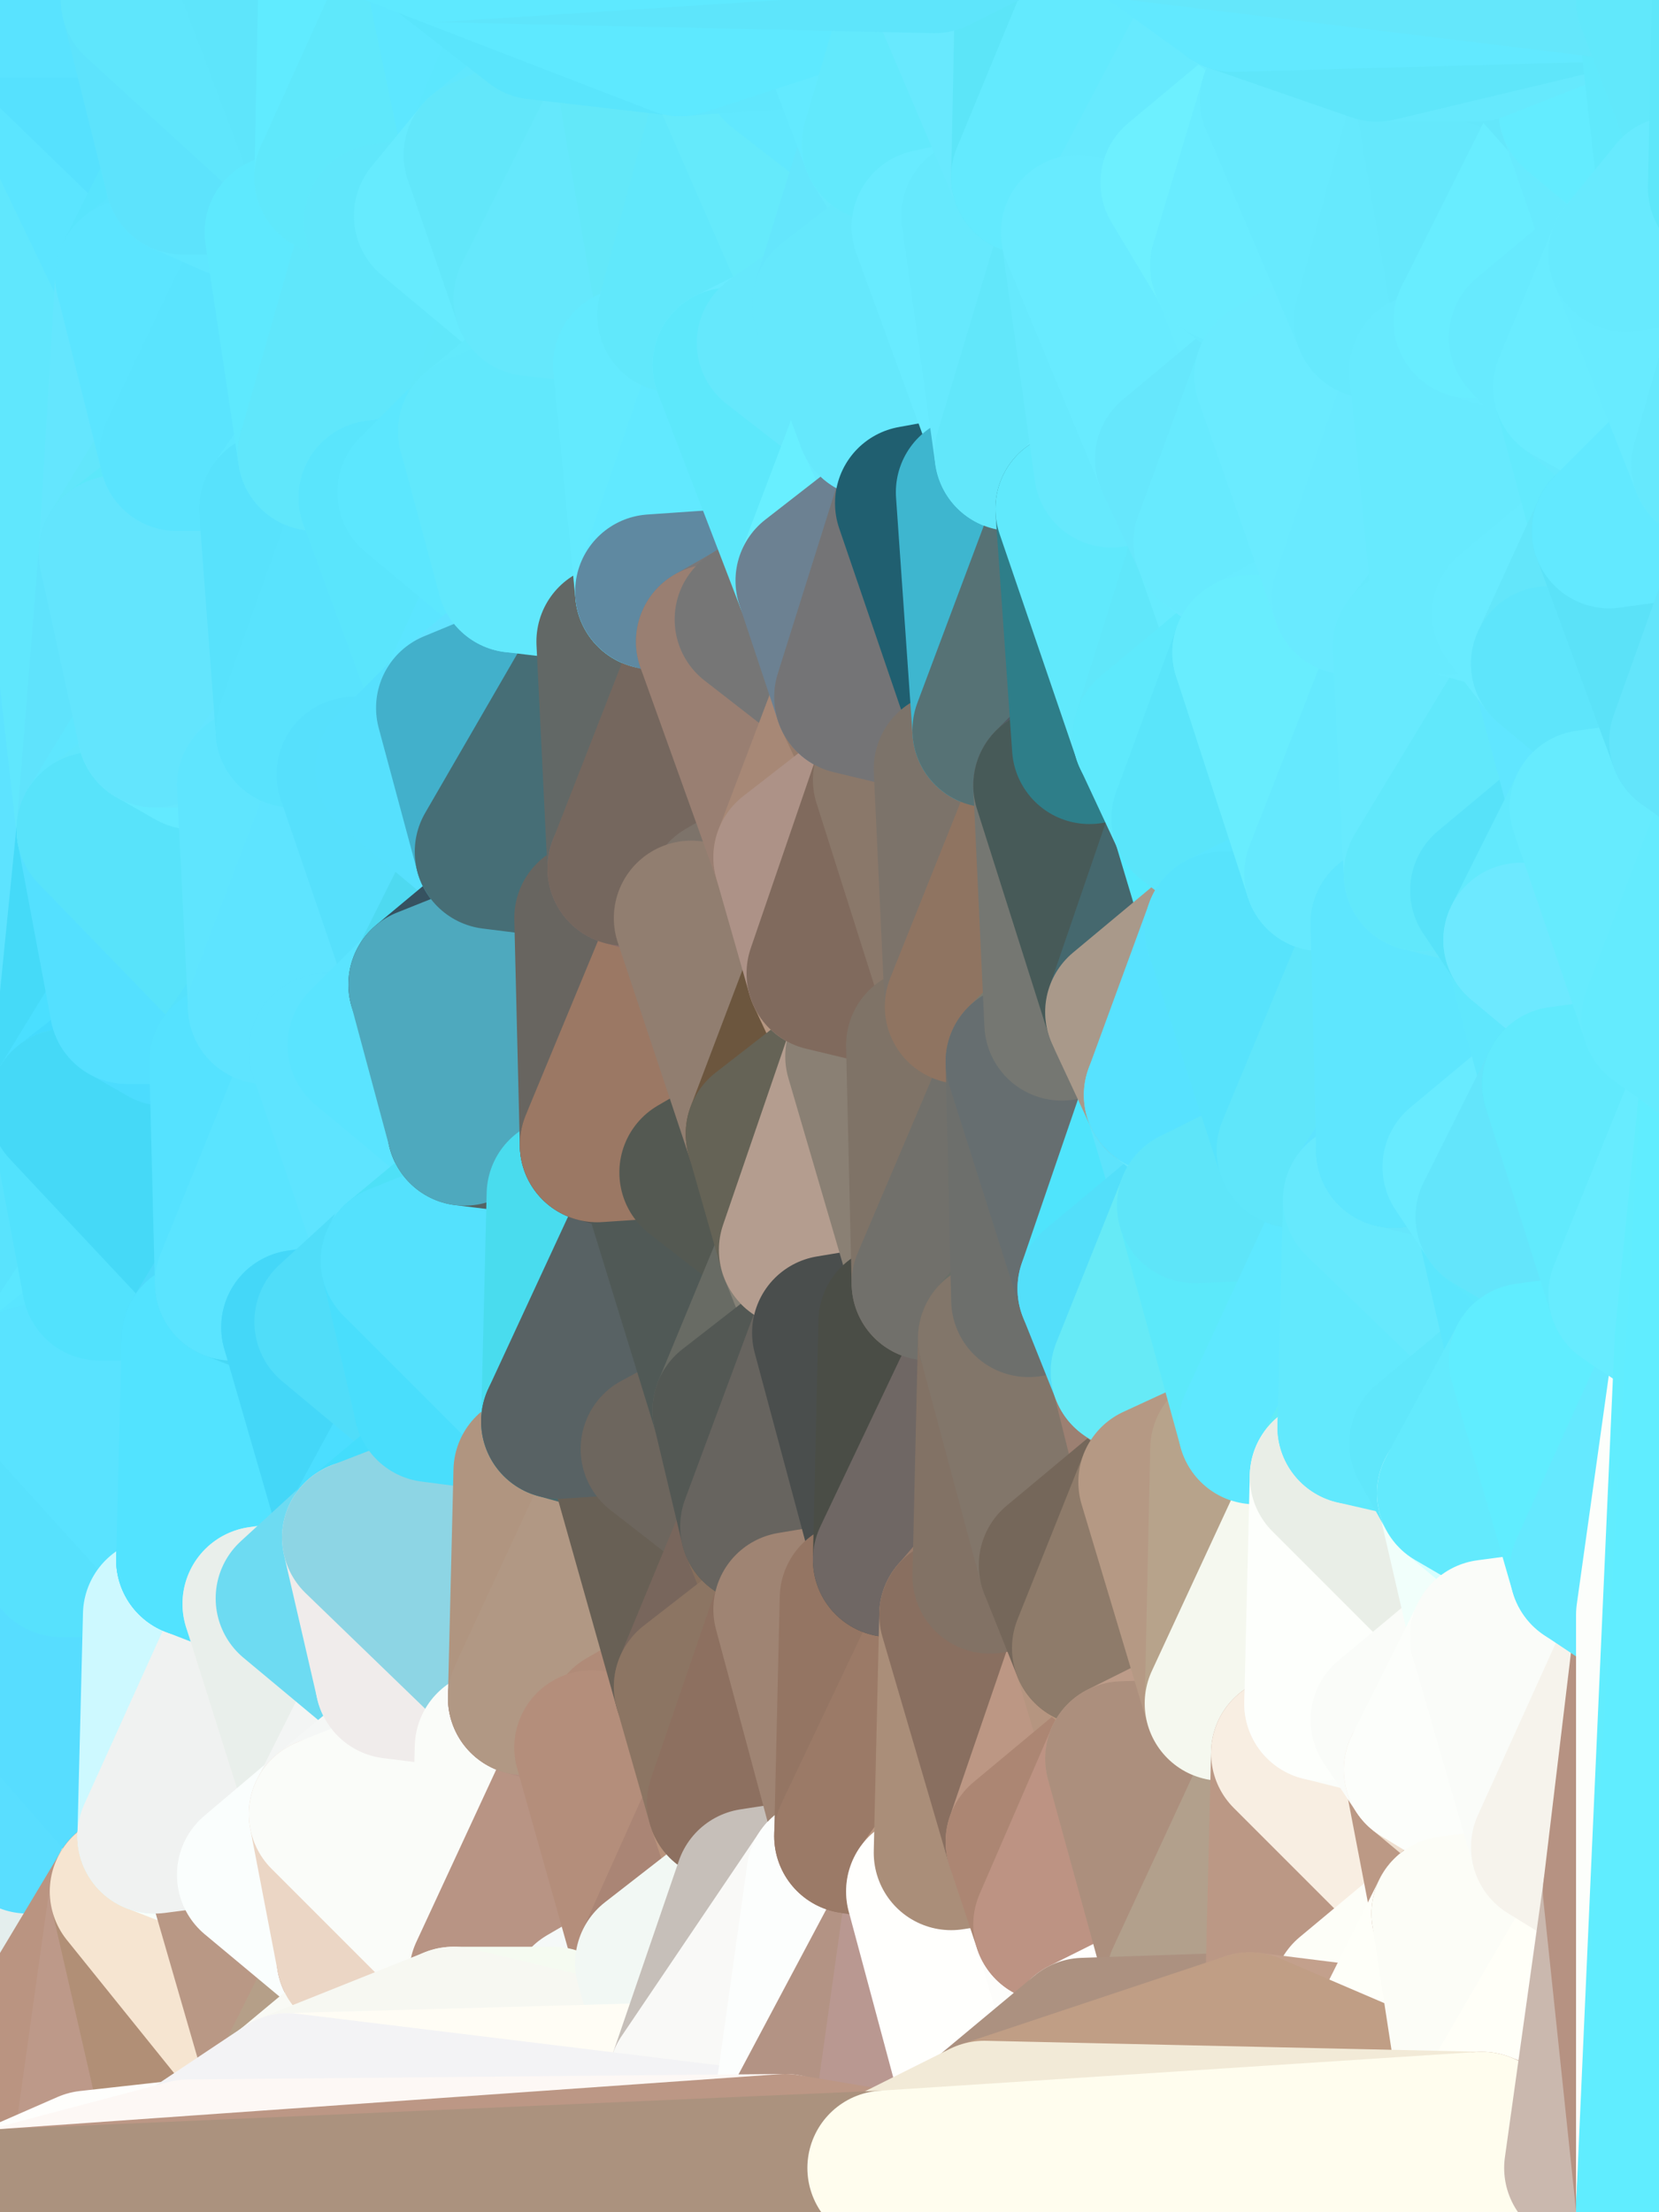 <?xml version="1.0" standalone="yes"?>
<svg width="300" height="400" xmlns="http://www.w3.org/2000/svg" version="1.1" ><rect width="100%" height="100%" fill="#333333" stroke="none"/><polygon points="-1,382 -7,350 0,399" fill="rgba(241, 245, 248, 1)" stroke="rgba(241, 245, 248, 1)" stroke-width="28" stroke-linejoin="round"/>
		<polygon points="0,300 -7,350 5,332" fill="rgba(89, 223, 250, 1)" stroke="rgba(89, 223, 250, 1)" stroke-width="28" stroke-linejoin="round"/>
		<polygon points="0,0 -7,350 0,300" fill="rgba(88, 228, 255, 1)" stroke="rgba(88, 228, 255, 1)" stroke-width="28" stroke-linejoin="round"/>
		<polygon points="0,0 0,300 6,250" fill="rgba(92, 228, 252, 1)" stroke="rgba(92, 228, 252, 1)" stroke-width="28" stroke-linejoin="round"/>
		<polygon points="5,332 -7,350 10,336" fill="rgba(91, 215, 241, 1)" stroke="rgba(91, 215, 241, 1)" stroke-width="28" stroke-linejoin="round"/>
		<polygon points="0,0 6,250 12,200" fill="rgba(59, 213, 247, 1)" stroke="rgba(59, 213, 247, 1)" stroke-width="28" stroke-linejoin="round"/>
		<polygon points="6,250 0,300 11,282" fill="rgba(61, 214, 245, 1)" stroke="rgba(61, 214, 245, 1)" stroke-width="28" stroke-linejoin="round"/>
		<polygon points="-1,382 0,399 16,392" fill="rgba(214, 213, 208, 1)" stroke="rgba(214, 213, 208, 1)" stroke-width="28" stroke-linejoin="round"/>
		<polygon points="0,0 12,200 17,150" fill="rgba(93, 227, 255, 1)" stroke="rgba(93, 227, 255, 1)" stroke-width="28" stroke-linejoin="round"/>
		<polygon points="12,200 6,250 18,232" fill="rgba(89, 227, 253, 1)" stroke="rgba(89, 227, 253, 1)" stroke-width="28" stroke-linejoin="round"/>
		<polygon points="11,282 0,300 17,286" fill="rgba(62, 209, 242, 1)" stroke="rgba(62, 209, 242, 1)" stroke-width="28" stroke-linejoin="round"/>
		<polygon points="0,0 17,150 21,100" fill="rgba(96, 231, 253, 1)" stroke="rgba(96, 231, 253, 1)" stroke-width="28" stroke-linejoin="round"/>
		<polygon points="17,150 12,200 23,182" fill="rgba(69, 218, 248, 1)" stroke="rgba(69, 218, 248, 1)" stroke-width="28" stroke-linejoin="round"/>
		<polygon points="18,232 6,250 24,236" fill="rgba(91, 231, 255, 1)" stroke="rgba(91, 231, 255, 1)" stroke-width="28" stroke-linejoin="round"/>
		<polygon points="0,0 21,100 24,50" fill="rgba(96, 231, 253, 1)" stroke="rgba(96, 231, 253, 1)" stroke-width="28" stroke-linejoin="round"/>
		<polygon points="10,336 -7,350 23,342" fill="rgba(217, 225, 228, 1)" stroke="rgba(217, 225, 228, 1)" stroke-width="28" stroke-linejoin="round"/>
		<polygon points="10,336 23,342 28,332" fill="rgba(247, 249, 248, 1)" stroke="rgba(247, 249, 248, 1)" stroke-width="28" stroke-linejoin="round"/>
		<polygon points="21,100 17,150 28,132" fill="rgba(95, 227, 252, 1)" stroke="rgba(95, 227, 252, 1)" stroke-width="28" stroke-linejoin="round"/>
		<polygon points="5,332 10,336 28,332" fill="rgba(239, 242, 249, 1)" stroke="rgba(239, 242, 249, 1)" stroke-width="28" stroke-linejoin="round"/>
		<polygon points="23,182 12,200 30,186" fill="rgba(74, 223, 255, 1)" stroke="rgba(74, 223, 255, 1)" stroke-width="28" stroke-linejoin="round"/>
		<polygon points="17,286 0,300 29,292" fill="rgba(76, 223, 255, 1)" stroke="rgba(76, 223, 255, 1)" stroke-width="28" stroke-linejoin="round"/>
		<polygon points="0,0 24,50 33,32" fill="rgba(91, 229, 255, 1)" stroke="rgba(91, 229, 255, 1)" stroke-width="28" stroke-linejoin="round"/>
		<polygon points="24,50 21,100 32,82" fill="rgba(100, 230, 254, 1)" stroke="rgba(100, 230, 254, 1)" stroke-width="28" stroke-linejoin="round"/>
		<polygon points="17,286 29,292 35,282" fill="rgba(88, 228, 255, 1)" stroke="rgba(88, 228, 255, 1)" stroke-width="28" stroke-linejoin="round"/>
		<polygon points="-7,350 -1,382 23,342" fill="rgba(228, 238, 237, 1)" stroke="rgba(228, 238, 237, 1)" stroke-width="28" stroke-linejoin="round"/>
		<polygon points="28,132 17,150 35,136" fill="rgba(94, 230, 254, 1)" stroke="rgba(94, 230, 254, 1)" stroke-width="28" stroke-linejoin="round"/>
		<polygon points="25,0 0,0 33,32" fill="rgba(86, 225, 254, 1)" stroke="rgba(86, 225, 254, 1)" stroke-width="28" stroke-linejoin="round"/>
		<polygon points="0,300 5,332 28,332" fill="rgba(89, 222, 255, 1)" stroke="rgba(89, 222, 255, 1)" stroke-width="28" stroke-linejoin="round"/>
		<polygon points="24,236 6,250 36,242" fill="rgba(89, 229, 255, 1)" stroke="rgba(89, 229, 255, 1)" stroke-width="28" stroke-linejoin="round"/>
		<polygon points="11,282 17,286 35,282" fill="rgba(87, 227, 254, 1)" stroke="rgba(87, 227, 254, 1)" stroke-width="28" stroke-linejoin="round"/>
		<polygon points="28,332 23,342 41,340" fill="rgba(245, 247, 244, 1)" stroke="rgba(245, 247, 244, 1)" stroke-width="28" stroke-linejoin="round"/>
		<polygon points="32,82 21,100 39,86" fill="rgba(98, 230, 251, 1)" stroke="rgba(98, 230, 251, 1)" stroke-width="28" stroke-linejoin="round"/>
		<polygon points="0,300 28,332 29,292" fill="rgba(87, 221, 255, 1)" stroke="rgba(87, 221, 255, 1)" stroke-width="28" stroke-linejoin="round"/>
		<polygon points="24,236 36,242 42,232" fill="rgba(83, 224, 252, 1)" stroke="rgba(83, 224, 252, 1)" stroke-width="28" stroke-linejoin="round"/>
		<polygon points="33,32 24,50 42,36" fill="rgba(88, 228, 253, 1)" stroke="rgba(88, 228, 253, 1)" stroke-width="28" stroke-linejoin="round"/>
		<polygon points="30,186 12,200 41,192" fill="rgba(68, 218, 253, 1)" stroke="rgba(68, 218, 253, 1)" stroke-width="28" stroke-linejoin="round"/>
		<polygon points="6,250 11,282 35,282" fill="rgba(87, 225, 253, 1)" stroke="rgba(87, 225, 253, 1)" stroke-width="28" stroke-linejoin="round"/>
		<polygon points="-1,382 16,392 23,342" fill="rgba(186, 148, 129, 1)" stroke="rgba(186, 148, 129, 1)" stroke-width="28" stroke-linejoin="round"/>
		<polygon points="18,232 24,236 42,232" fill="rgba(88, 226, 254, 1)" stroke="rgba(88, 226, 254, 1)" stroke-width="28" stroke-linejoin="round"/>
		<polygon points="35,282 29,292 47,290" fill="rgba(87, 228, 255, 1)" stroke="rgba(87, 228, 255, 1)" stroke-width="28" stroke-linejoin="round"/>
		<polygon points="6,250 35,282 36,242" fill="rgba(89, 227, 255, 1)" stroke="rgba(89, 227, 255, 1)" stroke-width="28" stroke-linejoin="round"/>
		<polygon points="23,342 16,392 34,390" fill="rgba(189, 153, 137, 1)" stroke="rgba(189, 153, 137, 1)" stroke-width="28" stroke-linejoin="round"/>
		<polygon points="30,186 41,192 48,182" fill="rgba(78, 223, 254, 1)" stroke="rgba(78, 223, 254, 1)" stroke-width="28" stroke-linejoin="round"/>
		<polygon points="35,136 17,150 46,142" fill="rgba(95, 230, 252, 1)" stroke="rgba(95, 230, 252, 1)" stroke-width="28" stroke-linejoin="round"/>
		<polygon points="0,0 25,0 43,-13" fill="rgba(89, 227, 255, 1)" stroke="rgba(89, 227, 255, 1)" stroke-width="28" stroke-linejoin="round"/>
		<polygon points="12,200 18,232 42,232" fill="rgba(82, 226, 253, 1)" stroke="rgba(82, 226, 253, 1)" stroke-width="28" stroke-linejoin="round"/>
		<polygon points="35,136 46,142 53,132" fill="rgba(92, 227, 249, 1)" stroke="rgba(92, 227, 249, 1)" stroke-width="28" stroke-linejoin="round"/>
		<polygon points="42,36 24,50 51,42" fill="rgba(90, 228, 254, 1)" stroke="rgba(90, 228, 254, 1)" stroke-width="28" stroke-linejoin="round"/>
		<polygon points="39,86 21,100 50,92" fill="rgba(92, 231, 250, 1)" stroke="rgba(92, 231, 250, 1)" stroke-width="28" stroke-linejoin="round"/>
		<polygon points="41,192 12,200 42,232" fill="rgba(69, 217, 247, 1)" stroke="rgba(69, 217, 247, 1)" stroke-width="28" stroke-linejoin="round"/>
		<polygon points="42,232 36,242 54,240" fill="rgba(78, 218, 251, 1)" stroke="rgba(78, 218, 251, 1)" stroke-width="28" stroke-linejoin="round"/>
		<polygon points="23,342 34,390 52,378" fill="rgba(177, 143, 118, 1)" stroke="rgba(177, 143, 118, 1)" stroke-width="28" stroke-linejoin="round"/>
		<polygon points="23,182 30,186 48,182" fill="rgba(76, 220, 254, 1)" stroke="rgba(76, 220, 254, 1)" stroke-width="28" stroke-linejoin="round"/>
		<polygon points="28,332 41,340 46,339" fill="rgba(246, 252, 250, 1)" stroke="rgba(246, 252, 250, 1)" stroke-width="28" stroke-linejoin="round"/>
		<polygon points="39,86 50,92 57,82" fill="rgba(91, 229, 255, 1)" stroke="rgba(91, 229, 255, 1)" stroke-width="28" stroke-linejoin="round"/>
		<polygon points="41,340 23,342 52,378" fill="rgba(246, 229, 209, 1)" stroke="rgba(246, 229, 209, 1)" stroke-width="28" stroke-linejoin="round"/>
		<polygon points="17,150 23,182 48,182" fill="rgba(84, 224, 255, 1)" stroke="rgba(84, 224, 255, 1)" stroke-width="28" stroke-linejoin="round"/>
		<polygon points="46,142 17,150 48,182" fill="rgba(88, 227, 250, 1)" stroke="rgba(88, 227, 250, 1)" stroke-width="28" stroke-linejoin="round"/>
		<polygon points="48,182 41,192 59,190" fill="rgba(85, 225, 252, 1)" stroke="rgba(85, 225, 252, 1)" stroke-width="28" stroke-linejoin="round"/>
		<polygon points="28,132 35,136 53,132" fill="rgba(99, 234, 255, 1)" stroke="rgba(99, 234, 255, 1)" stroke-width="28" stroke-linejoin="round"/>
		<polygon points="42,36 51,42 60,32" fill="rgba(96, 230, 255, 1)" stroke="rgba(96, 230, 255, 1)" stroke-width="28" stroke-linejoin="round"/>
		<polygon points="28,332 46,339 59,328" fill="rgba(248, 254, 250, 1)" stroke="rgba(248, 254, 250, 1)" stroke-width="28" stroke-linejoin="round"/>
		<polygon points="32,82 39,86 57,82" fill="rgba(92, 231, 254, 1)" stroke="rgba(92, 231, 254, 1)" stroke-width="28" stroke-linejoin="round"/>
		<polygon points="35,282 47,290 53,289" fill="rgba(89, 228, 255, 1)" stroke="rgba(89, 228, 255, 1)" stroke-width="28" stroke-linejoin="round"/>
		<polygon points="50,92 28,132 53,132" fill="rgba(101, 231, 253, 1)" stroke="rgba(101, 231, 253, 1)" stroke-width="28" stroke-linejoin="round"/>
		<polygon points="21,100 28,132 50,92" fill="rgba(99, 229, 253, 1)" stroke="rgba(99, 229, 253, 1)" stroke-width="28" stroke-linejoin="round"/>
		<polygon points="29,292 28,332 47,290" fill="rgba(205, 249, 255, 1)" stroke="rgba(205, 249, 255, 1)" stroke-width="28" stroke-linejoin="round"/>
		<polygon points="53,132 46,142 64,140" fill="rgba(99, 229, 255, 1)" stroke="rgba(99, 229, 255, 1)" stroke-width="28" stroke-linejoin="round"/>
		<polygon points="46,339 41,340 64,354" fill="rgba(236, 235, 233, 1)" stroke="rgba(236, 235, 233, 1)" stroke-width="28" stroke-linejoin="round"/>
		<polygon points="41,340 52,378 64,354" fill="rgba(185, 152, 133, 1)" stroke="rgba(185, 152, 133, 1)" stroke-width="28" stroke-linejoin="round"/>
		<polygon points="47,290 28,332 59,328" fill="rgba(240, 242, 241, 1)" stroke="rgba(240, 242, 241, 1)" stroke-width="28" stroke-linejoin="round"/>
		<polygon points="24,50 32,82 51,42" fill="rgba(91, 229, 255, 1)" stroke="rgba(91, 229, 255, 1)" stroke-width="28" stroke-linejoin="round"/>
		<polygon points="35,282 53,289 65,278" fill="rgba(84, 225, 252, 1)" stroke="rgba(84, 225, 252, 1)" stroke-width="28" stroke-linejoin="round"/>
		<polygon points="51,42 32,82 57,82" fill="rgba(90, 228, 254, 1)" stroke="rgba(90, 228, 254, 1)" stroke-width="28" stroke-linejoin="round"/>
		<polygon points="57,82 50,92 68,90" fill="rgba(93, 231, 255, 1)" stroke="rgba(93, 231, 255, 1)" stroke-width="28" stroke-linejoin="round"/>
		<polygon points="42,232 54,240 60,239" fill="rgba(77, 222, 251, 1)" stroke="rgba(77, 222, 251, 1)" stroke-width="28" stroke-linejoin="round"/>
		<polygon points="60,32 51,42 69,40" fill="rgba(103, 233, 255, 1)" stroke="rgba(103, 233, 255, 1)" stroke-width="28" stroke-linejoin="round"/>
		<polygon points="33,32 42,36 60,32" fill="rgba(95, 231, 255, 1)" stroke="rgba(95, 231, 255, 1)" stroke-width="28" stroke-linejoin="round"/>
		<polygon points="64,354 52,378 70,363" fill="rgba(181, 159, 136, 1)" stroke="rgba(181, 159, 136, 1)" stroke-width="28" stroke-linejoin="round"/>
		<polygon points="54,240 35,282 65,278" fill="rgba(74, 222, 250, 1)" stroke="rgba(74, 222, 250, 1)" stroke-width="28" stroke-linejoin="round"/>
		<polygon points="25,0 33,32 60,32" fill="rgba(93, 227, 252, 1)" stroke="rgba(93, 227, 252, 1)" stroke-width="28" stroke-linejoin="round"/>
		<polygon points="36,242 35,282 54,240" fill="rgba(82, 227, 255, 1)" stroke="rgba(82, 227, 255, 1)" stroke-width="28" stroke-linejoin="round"/>
		<polygon points="53,289 47,290 71,304" fill="rgba(175, 242, 251, 1)" stroke="rgba(175, 242, 251, 1)" stroke-width="28" stroke-linejoin="round"/>
		<polygon points="47,290 59,328 71,304" fill="rgba(233, 239, 235, 1)" stroke="rgba(233, 239, 235, 1)" stroke-width="28" stroke-linejoin="round"/>
		<polygon points="43,-13 25,0 60,32" fill="rgba(95, 230, 252, 1)" stroke="rgba(95, 230, 252, 1)" stroke-width="28" stroke-linejoin="round"/>
		<polygon points="42,232 60,239 72,228" fill="rgba(71, 216, 245, 1)" stroke="rgba(71, 216, 245, 1)" stroke-width="28" stroke-linejoin="round"/>
		<polygon points="48,182 59,190 66,189" fill="rgba(87, 227, 254, 1)" stroke="rgba(87, 227, 254, 1)" stroke-width="28" stroke-linejoin="round"/>
		<polygon points="59,328 46,339 64,354" fill="rgba(250, 254, 253, 1)" stroke="rgba(250, 254, 253, 1)" stroke-width="28" stroke-linejoin="round"/>
		<polygon points="41,192 42,232 59,190" fill="rgba(85, 226, 255, 1)" stroke="rgba(85, 226, 255, 1)" stroke-width="28" stroke-linejoin="round"/>
		<polygon points="71,304 59,328 77,313" fill="rgba(243, 245, 244, 1)" stroke="rgba(243, 245, 244, 1)" stroke-width="28" stroke-linejoin="round"/>
		<polygon points="48,182 66,189 77,178" fill="rgba(87, 225, 253, 1)" stroke="rgba(87, 225, 253, 1)" stroke-width="28" stroke-linejoin="round"/>
		<polygon points="59,190 42,232 72,228" fill="rgba(90, 228, 255, 1)" stroke="rgba(90, 228, 255, 1)" stroke-width="28" stroke-linejoin="round"/>
		<polygon points="60,239 54,240 78,254" fill="rgba(70, 221, 252, 1)" stroke="rgba(70, 221, 252, 1)" stroke-width="28" stroke-linejoin="round"/>
		<polygon points="54,240 65,278 78,254" fill="rgba(68, 215, 248, 1)" stroke="rgba(68, 215, 248, 1)" stroke-width="28" stroke-linejoin="round"/>
		<polygon points="53,132 64,140 71,139" fill="rgba(92, 226, 251, 1)" stroke="rgba(92, 226, 251, 1)" stroke-width="28" stroke-linejoin="round"/>
		<polygon points="65,278 53,289 71,304" fill="rgba(109, 219, 242, 1)" stroke="rgba(109, 219, 242, 1)" stroke-width="28" stroke-linejoin="round"/>
		<polygon points="46,142 48,182 64,140" fill="rgba(95, 229, 254, 1)" stroke="rgba(95, 229, 254, 1)" stroke-width="28" stroke-linejoin="round"/>
		<polygon points="43,-13 60,32 61,-17" fill="rgba(94, 229, 251, 1)" stroke="rgba(94, 229, 251, 1)" stroke-width="28" stroke-linejoin="round"/>
		<polygon points="53,132 71,139 82,128" fill="rgba(84, 225, 252, 1)" stroke="rgba(84, 225, 252, 1)" stroke-width="28" stroke-linejoin="round"/>
		<polygon points="64,140 48,182 77,178" fill="rgba(94, 228, 255, 1)" stroke="rgba(94, 228, 255, 1)" stroke-width="28" stroke-linejoin="round"/>
		<polygon points="78,254 65,278 83,263" fill="rgba(75, 222, 255, 1)" stroke="rgba(75, 222, 255, 1)" stroke-width="28" stroke-linejoin="round"/>
		<polygon points="57,82 68,90 75,89" fill="rgba(92, 230, 255, 1)" stroke="rgba(92, 230, 255, 1)" stroke-width="28" stroke-linejoin="round"/>
		<polygon points="50,92 53,132 68,90" fill="rgba(88, 226, 252, 1)" stroke="rgba(88, 226, 252, 1)" stroke-width="28" stroke-linejoin="round"/>
		<polygon points="66,189 59,190 84,204" fill="rgba(91, 225, 254, 1)" stroke="rgba(91, 225, 254, 1)" stroke-width="28" stroke-linejoin="round"/>
		<polygon points="59,190 72,228 84,204" fill="rgba(94, 228, 255, 1)" stroke="rgba(94, 228, 255, 1)" stroke-width="28" stroke-linejoin="round"/>
		<polygon points="60,32 69,40 78,39" fill="rgba(104, 235, 255, 1)" stroke="rgba(104, 235, 255, 1)" stroke-width="28" stroke-linejoin="round"/>
		<polygon points="51,42 57,82 69,40" fill="rgba(94, 233, 254, 1)" stroke="rgba(94, 233, 254, 1)" stroke-width="28" stroke-linejoin="round"/>
		<polygon points="57,82 75,89 86,78" fill="rgba(89, 227, 253, 1)" stroke="rgba(89, 227, 253, 1)" stroke-width="28" stroke-linejoin="round"/>
		<polygon points="61,-17 60,32 79,-10" fill="rgba(96, 235, 255, 1)" stroke="rgba(96, 235, 255, 1)" stroke-width="28" stroke-linejoin="round"/>
		<polygon points="72,228 60,239 78,254" fill="rgba(80, 221, 249, 1)" stroke="rgba(80, 221, 249, 1)" stroke-width="28" stroke-linejoin="round"/>
		<polygon points="60,32 78,39 87,28" fill="rgba(99, 230, 250, 1)" stroke="rgba(99, 230, 250, 1)" stroke-width="28" stroke-linejoin="round"/>
		<polygon points="68,90 53,132 82,128" fill="rgba(89, 227, 253, 1)" stroke="rgba(89, 227, 253, 1)" stroke-width="28" stroke-linejoin="round"/>
		<polygon points="64,354 70,363 88,357" fill="rgba(185, 147, 124, 1)" stroke="rgba(185, 147, 124, 1)" stroke-width="28" stroke-linejoin="round"/>
		<polygon points="70,363 82,366 88,357" fill="rgba(186, 164, 150, 1)" stroke="rgba(186, 164, 150, 1)" stroke-width="28" stroke-linejoin="round"/>
		<polygon points="71,139 64,140 89,154" fill="rgba(88, 226, 254, 1)" stroke="rgba(88, 226, 254, 1)" stroke-width="28" stroke-linejoin="round"/>
		<polygon points="64,140 77,178 89,154" fill="rgba(86, 224, 252, 1)" stroke="rgba(86, 224, 252, 1)" stroke-width="28" stroke-linejoin="round"/>
		<polygon points="84,204 72,228 90,213" fill="rgba(94, 228, 255, 1)" stroke="rgba(94, 228, 255, 1)" stroke-width="28" stroke-linejoin="round"/>
		<polygon points="69,40 57,82 86,78" fill="rgba(96, 231, 251, 1)" stroke="rgba(96, 231, 251, 1)" stroke-width="28" stroke-linejoin="round"/>
		<polygon points="77,178 66,189 84,204" fill="rgba(90, 228, 255, 1)" stroke="rgba(90, 228, 255, 1)" stroke-width="28" stroke-linejoin="round"/>
		<polygon points="70,363 52,378 82,366" fill="rgba(249, 250, 245, 1)" stroke="rgba(249, 250, 245, 1)" stroke-width="28" stroke-linejoin="round"/>
		<polygon points="16,392 0,399 34,390" fill="rgba(254, 254, 252, 1)" stroke="rgba(254, 254, 252, 1)" stroke-width="28" stroke-linejoin="round"/>
		<polygon points="75,89 68,90 93,104" fill="rgba(90, 228, 254, 1)" stroke="rgba(90, 228, 254, 1)" stroke-width="28" stroke-linejoin="round"/>
		<polygon points="68,90 82,128 93,104" fill="rgba(90, 229, 252, 1)" stroke="rgba(90, 229, 252, 1)" stroke-width="28" stroke-linejoin="round"/>
		<polygon points="79,-10 60,32 87,28" fill="rgba(95, 232, 251, 1)" stroke="rgba(95, 232, 251, 1)" stroke-width="28" stroke-linejoin="round"/>
		<polygon points="71,304 77,313 95,307" fill="rgba(240, 242, 241, 1)" stroke="rgba(240, 242, 241, 1)" stroke-width="28" stroke-linejoin="round"/>
		<polygon points="77,313 89,316 95,307" fill="rgba(241, 243, 242, 1)" stroke="rgba(241, 243, 242, 1)" stroke-width="28" stroke-linejoin="round"/>
		<polygon points="89,154 77,178 95,163" fill="rgba(78, 217, 240, 1)" stroke="rgba(78, 217, 240, 1)" stroke-width="28" stroke-linejoin="round"/>
		<polygon points="78,39 86,78 96,54" fill="rgba(98, 229, 249, 1)" stroke="rgba(98, 229, 249, 1)" stroke-width="28" stroke-linejoin="round"/>
		<polygon points="78,39 69,40 86,78" fill="rgba(96, 231, 251, 1)" stroke="rgba(96, 231, 251, 1)" stroke-width="28" stroke-linejoin="round"/>
		<polygon points="79,-10 87,28 97,4" fill="rgba(93, 231, 255, 1)" stroke="rgba(93, 231, 255, 1)" stroke-width="28" stroke-linejoin="round"/>
		<polygon points="77,313 59,328 89,316" fill="rgba(245, 247, 246, 1)" stroke="rgba(245, 247, 246, 1)" stroke-width="28" stroke-linejoin="round"/>
		<polygon points="82,128 71,139 89,154" fill="rgba(86, 224, 253, 1)" stroke="rgba(86, 224, 253, 1)" stroke-width="28" stroke-linejoin="round"/>
		<polygon points="59,328 64,354 88,357" fill="rgba(235, 214, 197, 1)" stroke="rgba(235, 214, 197, 1)" stroke-width="28" stroke-linejoin="round"/>
		<polygon points="88,357 82,366 100,366" fill="rgba(247, 253, 243, 1)" stroke="rgba(247, 253, 243, 1)" stroke-width="28" stroke-linejoin="round"/>
		<polygon points="93,104 82,128 100,113" fill="rgba(91, 229, 255, 1)" stroke="rgba(91, 229, 255, 1)" stroke-width="28" stroke-linejoin="round"/>
		<polygon points="78,254 83,263 101,257" fill="rgba(67, 220, 251, 1)" stroke="rgba(67, 220, 251, 1)" stroke-width="28" stroke-linejoin="round"/>
		<polygon points="83,263 96,266 101,257" fill="rgba(72, 219, 252, 1)" stroke="rgba(72, 219, 252, 1)" stroke-width="28" stroke-linejoin="round"/>
		<polygon points="86,78 75,89 93,104" fill="rgba(92, 231, 254, 1)" stroke="rgba(92, 231, 254, 1)" stroke-width="28" stroke-linejoin="round"/>
		<polygon points="59,328 88,357 89,316" fill="rgba(250, 252, 249, 1)" stroke="rgba(250, 252, 249, 1)" stroke-width="28" stroke-linejoin="round"/>
		<polygon points="96,54 86,78 104,63" fill="rgba(96, 231, 250, 1)" stroke="rgba(96, 231, 250, 1)" stroke-width="28" stroke-linejoin="round"/>
		<polygon points="97,4 87,28 105,13" fill="rgba(92, 231, 254, 1)" stroke="rgba(92, 231, 254, 1)" stroke-width="28" stroke-linejoin="round"/>
		<polygon points="83,263 65,278 96,266" fill="rgba(68, 221, 252, 1)" stroke="rgba(68, 221, 252, 1)" stroke-width="28" stroke-linejoin="round"/>
		<polygon points="87,28 78,39 96,54" fill="rgba(102, 235, 254, 1)" stroke="rgba(102, 235, 254, 1)" stroke-width="28" stroke-linejoin="round"/>
		<polygon points="95,307 89,316 107,316" fill="rgba(245, 246, 248, 1)" stroke="rgba(245, 246, 248, 1)" stroke-width="28" stroke-linejoin="round"/>
		<polygon points="88,357 100,366 106,362" fill="rgba(245, 249, 250, 1)" stroke="rgba(245, 249, 250, 1)" stroke-width="28" stroke-linejoin="round"/>
		<polygon points="65,278 71,304 95,307" fill="rgba(240, 236, 235, 1)" stroke="rgba(240, 236, 235, 1)" stroke-width="28" stroke-linejoin="round"/>
		<polygon points="84,204 90,213 108,207" fill="rgba(57, 125, 126, 1)" stroke="rgba(57, 125, 126, 1)" stroke-width="28" stroke-linejoin="round"/>
		<polygon points="90,213 102,216 108,207" fill="rgba(102, 112, 111, 1)" stroke="rgba(102, 112, 111, 1)" stroke-width="28" stroke-linejoin="round"/>
		<polygon points="65,278 95,307 96,266" fill="rgba(141, 213, 228, 1)" stroke="rgba(141, 213, 228, 1)" stroke-width="28" stroke-linejoin="round"/>
		<polygon points="90,213 72,228 102,216" fill="rgba(78, 224, 247, 1)" stroke="rgba(78, 224, 247, 1)" stroke-width="28" stroke-linejoin="round"/>
		<polygon points="89,154 95,163 113,157" fill="rgba(55, 73, 73, 1)" stroke="rgba(55, 73, 73, 1)" stroke-width="28" stroke-linejoin="round"/>
		<polygon points="95,163 107,166 113,157" fill="rgba(73, 106, 115, 1)" stroke="rgba(73, 106, 115, 1)" stroke-width="28" stroke-linejoin="round"/>
		<polygon points="72,228 78,254 101,257" fill="rgba(73, 222, 252, 1)" stroke="rgba(73, 222, 252, 1)" stroke-width="28" stroke-linejoin="round"/>
		<polygon points="101,257 96,266 114,266" fill="rgba(97, 216, 238, 1)" stroke="rgba(97, 216, 238, 1)" stroke-width="28" stroke-linejoin="round"/>
		<polygon points="95,307 107,316 113,312" fill="rgba(174, 155, 138, 1)" stroke="rgba(174, 155, 138, 1)" stroke-width="28" stroke-linejoin="round"/>
		<polygon points="95,163 77,178 107,166" fill="rgba(54, 82, 96, 1)" stroke="rgba(54, 82, 96, 1)" stroke-width="28" stroke-linejoin="round"/>
		<polygon points="72,228 101,257 102,216" fill="rgba(84, 225, 253, 1)" stroke="rgba(84, 225, 253, 1)" stroke-width="28" stroke-linejoin="round"/>
		<polygon points="100,113 111,116 118,107" fill="rgba(64, 189, 217, 1)" stroke="rgba(64, 189, 217, 1)" stroke-width="28" stroke-linejoin="round"/>
		<polygon points="93,104 100,113 118,107" fill="rgba(89, 231, 255, 1)" stroke="rgba(89, 231, 255, 1)" stroke-width="28" stroke-linejoin="round"/>
		<polygon points="100,113 82,128 111,116" fill="rgba(96, 226, 255, 1)" stroke="rgba(96, 226, 255, 1)" stroke-width="28" stroke-linejoin="round"/>
		<polygon points="108,207 102,216 120,216" fill="rgba(78, 109, 112, 1)" stroke="rgba(78, 109, 112, 1)" stroke-width="28" stroke-linejoin="round"/>
		<polygon points="101,257 114,266 119,262" fill="rgba(152, 142, 143, 1)" stroke="rgba(152, 142, 143, 1)" stroke-width="28" stroke-linejoin="round"/>
		<polygon points="107,166 84,204 108,207" fill="rgba(84, 100, 100, 1)" stroke="rgba(84, 100, 100, 1)" stroke-width="28" stroke-linejoin="round"/>
		<polygon points="77,178 84,204 107,166" fill="rgba(78, 169, 190, 1)" stroke="rgba(78, 169, 190, 1)" stroke-width="28" stroke-linejoin="round"/>
		<polygon points="89,316 88,357 107,316" fill="rgba(250, 252, 249, 1)" stroke="rgba(250, 252, 249, 1)" stroke-width="28" stroke-linejoin="round"/>
		<polygon points="104,63 114,66 122,57" fill="rgba(97, 232, 252, 1)" stroke="rgba(97, 232, 252, 1)" stroke-width="28" stroke-linejoin="round"/>
		<polygon points="104,63 86,78 114,66" fill="rgba(98, 233, 252, 1)" stroke="rgba(98, 233, 252, 1)" stroke-width="28" stroke-linejoin="round"/>
		<polygon points="105,13 115,16 123,7" fill="rgba(91, 230, 253, 1)" stroke="rgba(91, 230, 253, 1)" stroke-width="28" stroke-linejoin="round"/>
		<polygon points="96,54 104,63 122,57" fill="rgba(99, 234, 253, 1)" stroke="rgba(99, 234, 253, 1)" stroke-width="28" stroke-linejoin="round"/>
		<polygon points="88,357 106,362 118,355" fill="rgba(242, 231, 225, 1)" stroke="rgba(242, 231, 225, 1)" stroke-width="28" stroke-linejoin="round"/>
		<polygon points="105,13 87,28 115,16" fill="rgba(96, 231, 253, 1)" stroke="rgba(96, 231, 253, 1)" stroke-width="28" stroke-linejoin="round"/>
		<polygon points="106,362 100,366 124,376" fill="rgba(249, 251, 238, 1)" stroke="rgba(249, 251, 238, 1)" stroke-width="28" stroke-linejoin="round"/>
		<polygon points="97,4 105,13 123,7" fill="rgba(94, 233, 255, 1)" stroke="rgba(94, 233, 255, 1)" stroke-width="28" stroke-linejoin="round"/>
		<polygon points="107,316 88,357 118,355" fill="rgba(184, 148, 132, 1)" stroke="rgba(184, 148, 132, 1)" stroke-width="28" stroke-linejoin="round"/>
		<polygon points="82,128 89,154 111,116" fill="rgba(66, 176, 203, 1)" stroke="rgba(66, 176, 203, 1)" stroke-width="28" stroke-linejoin="round"/>
		<polygon points="113,157 107,166 125,166" fill="rgba(100, 101, 95, 1)" stroke="rgba(100, 101, 95, 1)" stroke-width="28" stroke-linejoin="round"/>
		<polygon points="111,116 89,154 113,157" fill="rgba(70, 110, 118, 1)" stroke="rgba(70, 110, 118, 1)" stroke-width="28" stroke-linejoin="round"/>
		<polygon points="108,207 120,216 126,212" fill="rgba(87, 93, 91, 1)" stroke="rgba(87, 93, 91, 1)" stroke-width="28" stroke-linejoin="round"/>
		<polygon points="118,355 106,362 124,376" fill="rgba(245, 249, 248, 1)" stroke="rgba(245, 249, 248, 1)" stroke-width="28" stroke-linejoin="round"/>
		<polygon points="87,28 96,54 115,16" fill="rgba(98, 231, 250, 1)" stroke="rgba(98, 231, 250, 1)" stroke-width="28" stroke-linejoin="round"/>
		<polygon points="96,266 95,307 114,266" fill="rgba(176, 149, 128, 1)" stroke="rgba(176, 149, 128, 1)" stroke-width="28" stroke-linejoin="round"/>
		<polygon points="86,78 93,104 114,66" fill="rgba(97, 232, 252, 1)" stroke="rgba(97, 232, 252, 1)" stroke-width="28" stroke-linejoin="round"/>
		<polygon points="118,107 111,116 129,116" fill="rgba(86, 139, 157, 1)" stroke="rgba(86, 139, 157, 1)" stroke-width="28" stroke-linejoin="round"/>
		<polygon points="95,307 113,312 125,305" fill="rgba(179, 141, 130, 1)" stroke="rgba(179, 141, 130, 1)" stroke-width="28" stroke-linejoin="round"/>
		<polygon points="114,66 93,104 118,107" fill="rgba(97, 232, 252, 1)" stroke="rgba(97, 232, 252, 1)" stroke-width="28" stroke-linejoin="round"/>
		<polygon points="113,312 107,316 131,326" fill="rgba(173, 141, 120, 1)" stroke="rgba(173, 141, 120, 1)" stroke-width="28" stroke-linejoin="round"/>
		<polygon points="114,266 95,307 125,305" fill="rgba(177, 152, 132, 1)" stroke="rgba(177, 152, 132, 1)" stroke-width="28" stroke-linejoin="round"/>
		<polygon points="122,57 114,66 132,66" fill="rgba(99, 234, 254, 1)" stroke="rgba(99, 234, 254, 1)" stroke-width="28" stroke-linejoin="round"/>
		<polygon points="113,157 125,166 131,162" fill="rgba(86, 91, 87, 1)" stroke="rgba(86, 91, 87, 1)" stroke-width="28" stroke-linejoin="round"/>
		<polygon points="123,7 115,16 133,16" fill="rgba(93, 232, 255, 1)" stroke="rgba(93, 232, 255, 1)" stroke-width="28" stroke-linejoin="round"/>
		<polygon points="125,305 113,312 131,326" fill="rgba(176, 139, 120, 1)" stroke="rgba(176, 139, 120, 1)" stroke-width="28" stroke-linejoin="round"/>
		<polygon points="107,316 118,355 131,326" fill="rgba(180, 142, 123, 1)" stroke="rgba(180, 142, 123, 1)" stroke-width="28" stroke-linejoin="round"/>
		<polygon points="115,16 96,54 122,57" fill="rgba(101, 232, 252, 1)" stroke="rgba(101, 232, 252, 1)" stroke-width="28" stroke-linejoin="round"/>
		<polygon points="102,216 101,257 120,216" fill="rgba(73, 220, 238, 1)" stroke="rgba(73, 220, 238, 1)" stroke-width="28" stroke-linejoin="round"/>
		<polygon points="131,326 118,355 136,341" fill="rgba(170, 133, 117, 1)" stroke="rgba(170, 133, 117, 1)" stroke-width="28" stroke-linejoin="round"/>
		<polygon points="119,262 114,266 137,276" fill="rgba(105, 102, 93, 1)" stroke="rgba(105, 102, 93, 1)" stroke-width="28" stroke-linejoin="round"/>
		<polygon points="118,107 129,116 136,112" fill="rgba(82, 139, 150, 1)" stroke="rgba(82, 139, 150, 1)" stroke-width="28" stroke-linejoin="round"/>
		<polygon points="101,257 119,262 132,255" fill="rgba(74, 105, 107, 1)" stroke="rgba(74, 105, 107, 1)" stroke-width="28" stroke-linejoin="round"/>
		<polygon points="114,266 125,305 137,276" fill="rgba(104, 96, 85, 1)" stroke="rgba(104, 96, 85, 1)" stroke-width="28" stroke-linejoin="round"/>
		<polygon points="120,216 101,257 132,255" fill="rgba(88, 98, 100, 1)" stroke="rgba(88, 98, 100, 1)" stroke-width="28" stroke-linejoin="round"/>
		<polygon points="107,166 108,207 125,166" fill="rgba(104, 101, 96, 1)" stroke="rgba(104, 101, 96, 1)" stroke-width="28" stroke-linejoin="round"/>
		<polygon points="132,255 119,262 137,276" fill="rgba(109, 102, 94, 1)" stroke="rgba(109, 102, 94, 1)" stroke-width="28" stroke-linejoin="round"/>
		<polygon points="122,57 132,66 140,62" fill="rgba(102, 233, 253, 1)" stroke="rgba(102, 233, 253, 1)" stroke-width="28" stroke-linejoin="round"/>
		<polygon points="111,116 113,157 129,116" fill="rgba(98, 104, 102, 1)" stroke="rgba(98, 104, 102, 1)" stroke-width="28" stroke-linejoin="round"/>
		<polygon points="137,276 125,305 143,291" fill="rgba(120, 102, 92, 1)" stroke="rgba(120, 102, 92, 1)" stroke-width="28" stroke-linejoin="round"/>
		<polygon points="123,7 133,16 141,12" fill="rgba(94, 233, 254, 1)" stroke="rgba(94, 233, 254, 1)" stroke-width="28" stroke-linejoin="round"/>
		<polygon points="108,207 126,212 138,205" fill="rgba(86, 86, 84, 1)" stroke="rgba(86, 86, 84, 1)" stroke-width="28" stroke-linejoin="round"/>
		<polygon points="126,212 120,216 144,226" fill="rgba(102, 104, 99, 1)" stroke="rgba(102, 104, 99, 1)" stroke-width="28" stroke-linejoin="round"/>
		<polygon points="120,216 132,255 144,226" fill="rgba(80, 89, 86, 1)" stroke="rgba(80, 89, 86, 1)" stroke-width="28" stroke-linejoin="round"/>
		<polygon points="125,166 108,207 138,205" fill="rgba(155, 120, 100, 1)" stroke="rgba(155, 120, 100, 1)" stroke-width="28" stroke-linejoin="round"/>
		<polygon points="115,16 122,57 133,16" fill="rgba(99, 232, 249, 1)" stroke="rgba(99, 232, 249, 1)" stroke-width="28" stroke-linejoin="round"/>
		<polygon points="114,66 118,107 132,66" fill="rgba(99, 234, 254, 1)" stroke="rgba(99, 234, 254, 1)" stroke-width="28" stroke-linejoin="round"/>
		<polygon points="138,205 126,212 144,226" fill="rgba(84, 89, 82, 1)" stroke="rgba(84, 89, 82, 1)" stroke-width="28" stroke-linejoin="round"/>
		<polygon points="113,157 131,162 143,155" fill="rgba(137, 109, 106, 1)" stroke="rgba(137, 109, 106, 1)" stroke-width="28" stroke-linejoin="round"/>
		<polygon points="100,366 82,366 124,376" fill="rgba(245, 251, 241, 1)" stroke="rgba(245, 251, 241, 1)" stroke-width="28" stroke-linejoin="round"/>
		<polygon points="131,162 125,166 149,176" fill="rgba(149, 136, 120, 1)" stroke="rgba(149, 136, 120, 1)" stroke-width="28" stroke-linejoin="round"/>
		<polygon points="129,116 113,157 143,155" fill="rgba(117, 103, 94, 1)" stroke="rgba(117, 103, 94, 1)" stroke-width="28" stroke-linejoin="round"/>
		<polygon points="144,226 132,255 150,241" fill="rgba(104, 107, 100, 1)" stroke="rgba(104, 107, 100, 1)" stroke-width="28" stroke-linejoin="round"/>
		<polygon points="122,57 140,62 150,55" fill="rgba(103, 234, 254, 1)" stroke="rgba(103, 234, 254, 1)" stroke-width="28" stroke-linejoin="round"/>
		<polygon points="131,326 136,341 149,339" fill="rgba(185, 147, 124, 1)" stroke="rgba(185, 147, 124, 1)" stroke-width="28" stroke-linejoin="round"/>
		<polygon points="143,155 131,162 149,176" fill="rgba(125, 115, 106, 1)" stroke="rgba(125, 115, 106, 1)" stroke-width="28" stroke-linejoin="round"/>
		<polygon points="125,166 138,205 149,176" fill="rgba(145, 126, 112, 1)" stroke="rgba(145, 126, 112, 1)" stroke-width="28" stroke-linejoin="round"/>
		<polygon points="132,66 118,107 147,105" fill="rgba(97, 233, 255, 1)" stroke="rgba(97, 233, 255, 1)" stroke-width="28" stroke-linejoin="round"/>
		<polygon points="118,107 136,112 147,105" fill="rgba(95, 137, 161, 1)" stroke="rgba(95, 137, 161, 1)" stroke-width="28" stroke-linejoin="round"/>
		<polygon points="82,366 52,378 124,376" fill="rgba(247, 248, 242, 1)" stroke="rgba(247, 248, 242, 1)" stroke-width="28" stroke-linejoin="round"/>
		<polygon points="136,112 129,116 154,126" fill="rgba(122, 120, 121, 1)" stroke="rgba(122, 120, 121, 1)" stroke-width="28" stroke-linejoin="round"/>
		<polygon points="131,326 149,339 154,332" fill="rgba(171, 140, 122, 1)" stroke="rgba(171, 140, 122, 1)" stroke-width="28" stroke-linejoin="round"/>
		<polygon points="123,7 141,12 151,5" fill="rgba(94, 233, 254, 1)" stroke="rgba(94, 233, 254, 1)" stroke-width="28" stroke-linejoin="round"/>
		<polygon points="149,176 138,205 156,191" fill="rgba(108, 86, 62, 1)" stroke="rgba(108, 86, 62, 1)" stroke-width="28" stroke-linejoin="round"/>
		<polygon points="129,116 143,155 154,126" fill="rgba(153, 127, 114, 1)" stroke="rgba(153, 127, 114, 1)" stroke-width="28" stroke-linejoin="round"/>
		<polygon points="133,16 122,57 150,55" fill="rgba(97, 232, 251, 1)" stroke="rgba(97, 232, 251, 1)" stroke-width="28" stroke-linejoin="round"/>
		<polygon points="118,355 124,376 136,341" fill="rgba(242, 248, 244, 1)" stroke="rgba(242, 248, 244, 1)" stroke-width="28" stroke-linejoin="round"/>
		<polygon points="140,62 132,66 158,76" fill="rgba(104, 235, 255, 1)" stroke="rgba(104, 235, 255, 1)" stroke-width="28" stroke-linejoin="round"/>
		<polygon points="137,276 143,291 155,289" fill="rgba(133, 110, 92, 1)" stroke="rgba(133, 110, 92, 1)" stroke-width="28" stroke-linejoin="round"/>
		<polygon points="147,105 136,112 154,126" fill="rgba(118, 118, 118, 1)" stroke="rgba(118, 118, 118, 1)" stroke-width="28" stroke-linejoin="round"/>
		<polygon points="141,12 133,16 159,26" fill="rgba(96, 231, 251, 1)" stroke="rgba(96, 231, 251, 1)" stroke-width="28" stroke-linejoin="round"/>
		<polygon points="132,66 147,105 158,76" fill="rgba(93, 232, 251, 1)" stroke="rgba(93, 232, 251, 1)" stroke-width="28" stroke-linejoin="round"/>
		<polygon points="79,-10 97,4 123,7" fill="rgba(90, 229, 252, 1)" stroke="rgba(90, 229, 252, 1)" stroke-width="28" stroke-linejoin="round"/>
		<polygon points="154,126 143,155 161,141" fill="rgba(167, 136, 118, 1)" stroke="rgba(167, 136, 118, 1)" stroke-width="28" stroke-linejoin="round"/>
		<polygon points="137,276 155,289 161,282" fill="rgba(124, 103, 86, 1)" stroke="rgba(124, 103, 86, 1)" stroke-width="28" stroke-linejoin="round"/>
		<polygon points="133,16 150,55 159,26" fill="rgba(101, 234, 251, 1)" stroke="rgba(101, 234, 251, 1)" stroke-width="28" stroke-linejoin="round"/>
		<polygon points="151,5 141,12 159,26" fill="rgba(97, 232, 254, 1)" stroke="rgba(97, 232, 254, 1)" stroke-width="28" stroke-linejoin="round"/>
		<polygon points="150,55 140,62 158,76" fill="rgba(101, 232, 252, 1)" stroke="rgba(101, 232, 252, 1)" stroke-width="28" stroke-linejoin="round"/>
		<polygon points="125,305 131,326 143,291" fill="rgba(140, 117, 99, 1)" stroke="rgba(140, 117, 99, 1)" stroke-width="28" stroke-linejoin="round"/>
		<polygon points="124,376 52,378 142,389" fill="rgba(255, 253, 245, 1)" stroke="rgba(255, 253, 245, 1)" stroke-width="28" stroke-linejoin="round"/>
		<polygon points="158,76 147,105 165,91" fill="rgba(104, 239, 255, 1)" stroke="rgba(104, 239, 255, 1)" stroke-width="28" stroke-linejoin="round"/>
		<polygon points="144,226 150,241 162,239" fill="rgba(134, 130, 119, 1)" stroke="rgba(134, 130, 119, 1)" stroke-width="28" stroke-linejoin="round"/>
		<polygon points="154,332 149,339 167,342" fill="rgba(180, 170, 161, 1)" stroke="rgba(180, 170, 161, 1)" stroke-width="28" stroke-linejoin="round"/>
		<polygon points="159,26 150,55 168,41" fill="rgba(100, 230, 252, 1)" stroke="rgba(100, 230, 252, 1)" stroke-width="28" stroke-linejoin="round"/>
		<polygon points="144,226 162,239 168,232" fill="rgba(133, 129, 120, 1)" stroke="rgba(133, 129, 120, 1)" stroke-width="28" stroke-linejoin="round"/>
		<polygon points="143,291 131,326 154,332" fill="rgba(141, 112, 96, 1)" stroke="rgba(141, 112, 96, 1)" stroke-width="28" stroke-linejoin="round"/>
		<polygon points="149,176 156,191 167,189" fill="rgba(181, 150, 129, 1)" stroke="rgba(181, 150, 129, 1)" stroke-width="28" stroke-linejoin="round"/>
		<polygon points="132,255 137,276 150,241" fill="rgba(83, 88, 84, 1)" stroke="rgba(83, 88, 84, 1)" stroke-width="28" stroke-linejoin="round"/>
		<polygon points="136,341 124,376 149,339" fill="rgba(198, 191, 185, 1)" stroke="rgba(198, 191, 185, 1)" stroke-width="28" stroke-linejoin="round"/>
		<polygon points="124,376 142,389 149,339" fill="rgba(249, 249, 247, 1)" stroke="rgba(249, 249, 247, 1)" stroke-width="28" stroke-linejoin="round"/>
		<polygon points="52,378 34,390 142,389" fill="rgba(243, 243, 245, 1)" stroke="rgba(243, 243, 245, 1)" stroke-width="28" stroke-linejoin="round"/>
		<polygon points="154,332 167,342 172,335" fill="rgba(253, 248, 244, 1)" stroke="rgba(253, 248, 244, 1)" stroke-width="28" stroke-linejoin="round"/>
		<polygon points="161,282 155,289 173,292" fill="rgba(157, 126, 108, 1)" stroke="rgba(157, 126, 108, 1)" stroke-width="28" stroke-linejoin="round"/>
		<polygon points="149,176 167,189 174,182" fill="rgba(126, 101, 81, 1)" stroke="rgba(126, 101, 81, 1)" stroke-width="28" stroke-linejoin="round"/>
		<polygon points="150,241 137,276 161,282" fill="rgba(103, 100, 95, 1)" stroke="rgba(103, 100, 95, 1)" stroke-width="28" stroke-linejoin="round"/>
		<polygon points="143,291 154,332 155,289" fill="rgba(159, 132, 115, 1)" stroke="rgba(159, 132, 115, 1)" stroke-width="28" stroke-linejoin="round"/>
		<polygon points="154,126 161,141 172,139" fill="rgba(150, 123, 106, 1)" stroke="rgba(150, 123, 106, 1)" stroke-width="28" stroke-linejoin="round"/>
		<polygon points="138,205 144,226 156,191" fill="rgba(101, 99, 86, 1)" stroke="rgba(101, 99, 86, 1)" stroke-width="28" stroke-linejoin="round"/>
		<polygon points="161,282 173,292 179,285" fill="rgba(150, 119, 101, 1)" stroke="rgba(150, 119, 101, 1)" stroke-width="28" stroke-linejoin="round"/>
		<polygon points="123,7 151,5 169,-8" fill="rgba(96, 231, 253, 1)" stroke="rgba(96, 231, 253, 1)" stroke-width="28" stroke-linejoin="round"/>
		<polygon points="168,232 162,239 180,242" fill="rgba(128, 123, 117, 1)" stroke="rgba(128, 123, 117, 1)" stroke-width="28" stroke-linejoin="round"/>
		<polygon points="154,126 172,139 179,132" fill="rgba(143, 120, 106, 1)" stroke="rgba(143, 120, 106, 1)" stroke-width="28" stroke-linejoin="round"/>
		<polygon points="159,26 168,41 177,39" fill="rgba(102, 233, 253, 1)" stroke="rgba(102, 233, 253, 1)" stroke-width="28" stroke-linejoin="round"/>
		<polygon points="158,76 165,91 176,89" fill="rgba(103, 234, 254, 1)" stroke="rgba(103, 234, 254, 1)" stroke-width="28" stroke-linejoin="round"/>
		<polygon points="156,191 144,226 168,232" fill="rgba(180, 157, 143, 1)" stroke="rgba(180, 157, 143, 1)" stroke-width="28" stroke-linejoin="round"/>
		<polygon points="149,339 142,389 167,342" fill="rgba(252, 254, 253, 1)" stroke="rgba(252, 254, 253, 1)" stroke-width="28" stroke-linejoin="round"/>
		<polygon points="142,389 160,392 167,342" fill="rgba(179, 147, 132, 1)" stroke="rgba(179, 147, 132, 1)" stroke-width="28" stroke-linejoin="round"/>
		<polygon points="150,241 161,282 162,239" fill="rgba(74, 78, 77, 1)" stroke="rgba(74, 78, 77, 1)" stroke-width="28" stroke-linejoin="round"/>
		<polygon points="143,155 149,176 161,141" fill="rgba(173, 146, 135, 1)" stroke="rgba(173, 146, 135, 1)" stroke-width="28" stroke-linejoin="round"/>
		<polygon points="158,76 176,89 183,82" fill="rgba(101, 232, 252, 1)" stroke="rgba(101, 232, 252, 1)" stroke-width="28" stroke-linejoin="round"/>
		<polygon points="167,342 160,392 178,383" fill="rgba(185, 152, 145, 1)" stroke="rgba(185, 152, 145, 1)" stroke-width="28" stroke-linejoin="round"/>
		<polygon points="155,289 154,332 173,292" fill="rgba(148, 117, 99, 1)" stroke="rgba(148, 117, 99, 1)" stroke-width="28" stroke-linejoin="round"/>
		<polygon points="174,182 167,189 185,192" fill="rgba(150, 123, 106, 1)" stroke="rgba(150, 123, 106, 1)" stroke-width="28" stroke-linejoin="round"/>
		<polygon points="147,105 154,126 165,91" fill="rgba(108, 129, 146, 1)" stroke="rgba(108, 129, 146, 1)" stroke-width="28" stroke-linejoin="round"/>
		<polygon points="168,232 180,242 186,235" fill="rgba(91, 98, 91, 1)" stroke="rgba(91, 98, 91, 1)" stroke-width="28" stroke-linejoin="round"/>
		<polygon points="151,5 159,26 169,-8" fill="rgba(99, 234, 255, 1)" stroke="rgba(99, 234, 255, 1)" stroke-width="28" stroke-linejoin="round"/>
		<polygon points="167,189 156,191 168,232" fill="rgba(138, 128, 116, 1)" stroke="rgba(138, 128, 116, 1)" stroke-width="28" stroke-linejoin="round"/>
		<polygon points="159,26 177,39 186,32" fill="rgba(102, 235, 254, 1)" stroke="rgba(102, 235, 254, 1)" stroke-width="28" stroke-linejoin="round"/>
		<polygon points="161,141 149,176 174,182" fill="rgba(128, 106, 93, 1)" stroke="rgba(128, 106, 93, 1)" stroke-width="28" stroke-linejoin="round"/>
		<polygon points="154,332 172,335 173,292" fill="rgba(155, 122, 103, 1)" stroke="rgba(155, 122, 103, 1)" stroke-width="28" stroke-linejoin="round"/>
		<polygon points="150,55 158,76 168,41" fill="rgba(101, 232, 252, 1)" stroke="rgba(101, 232, 252, 1)" stroke-width="28" stroke-linejoin="round"/>
		<polygon points="179,132 172,139 190,142" fill="rgba(131, 117, 108, 1)" stroke="rgba(131, 117, 108, 1)" stroke-width="28" stroke-linejoin="round"/>
		<polygon points="172,335 167,342 190,348" fill="rgba(188, 152, 130, 1)" stroke="rgba(188, 152, 130, 1)" stroke-width="28" stroke-linejoin="round"/>
		<polygon points="162,239 161,282 180,242" fill="rgba(74, 77, 70, 1)" stroke="rgba(74, 77, 70, 1)" stroke-width="28" stroke-linejoin="round"/>
		<polygon points="185,333 172,335 190,348" fill="rgba(186, 145, 125, 1)" stroke="rgba(186, 145, 125, 1)" stroke-width="28" stroke-linejoin="round"/>
		<polygon points="172,139 161,141 174,182" fill="rgba(138, 120, 106, 1)" stroke="rgba(138, 120, 106, 1)" stroke-width="28" stroke-linejoin="round"/>
		<polygon points="174,182 185,192 192,185" fill="rgba(165, 136, 120, 1)" stroke="rgba(165, 136, 120, 1)" stroke-width="28" stroke-linejoin="round"/>
		<polygon points="165,91 154,126 179,132" fill="rgba(116, 116, 118, 1)" stroke="rgba(116, 116, 118, 1)" stroke-width="28" stroke-linejoin="round"/>
		<polygon points="183,82 176,89 194,92" fill="rgba(102, 233, 253, 1)" stroke="rgba(102, 233, 253, 1)" stroke-width="28" stroke-linejoin="round"/>
		<polygon points="167,189 168,232 185,192" fill="rgba(127, 115, 103, 1)" stroke="rgba(127, 115, 103, 1)" stroke-width="28" stroke-linejoin="round"/>
		<polygon points="186,32 177,39 195,42" fill="rgba(107, 238, 255, 1)" stroke="rgba(107, 238, 255, 1)" stroke-width="28" stroke-linejoin="round"/>
		<polygon points="167,342 178,383 190,348" fill="rgba(255, 255, 253, 1)" stroke="rgba(255, 255, 253, 1)" stroke-width="28" stroke-linejoin="round"/>
		<polygon points="161,282 179,285 180,242" fill="rgba(111, 103, 100, 1)" stroke="rgba(111, 103, 100, 1)" stroke-width="28" stroke-linejoin="round"/>
		<polygon points="190,348 178,383 196,368" fill="rgba(255, 255, 253, 1)" stroke="rgba(255, 255, 253, 1)" stroke-width="28" stroke-linejoin="round"/>
		<polygon points="168,41 158,76 183,82" fill="rgba(101, 232, 252, 1)" stroke="rgba(101, 232, 252, 1)" stroke-width="28" stroke-linejoin="round"/>
		<polygon points="176,89 165,91 179,132" fill="rgba(32, 95, 112, 1)" stroke="rgba(32, 95, 112, 1)" stroke-width="28" stroke-linejoin="round"/>
		<polygon points="79,-10 123,7 169,-8" fill="rgba(94, 233, 255, 1)" stroke="rgba(94, 233, 255, 1)" stroke-width="28" stroke-linejoin="round"/>
		<polygon points="179,285 173,292 197,298" fill="rgba(152, 123, 107, 1)" stroke="rgba(152, 123, 107, 1)" stroke-width="28" stroke-linejoin="round"/>
		<polygon points="191,283 179,285 197,298" fill="rgba(134, 112, 98, 1)" stroke="rgba(134, 112, 98, 1)" stroke-width="28" stroke-linejoin="round"/>
		<polygon points="179,132 190,142 197,135" fill="rgba(113, 115, 114, 1)" stroke="rgba(113, 115, 114, 1)" stroke-width="28" stroke-linejoin="round"/>
		<polygon points="169,-8 159,26 186,32" fill="rgba(98, 233, 252, 1)" stroke="rgba(98, 233, 252, 1)" stroke-width="28" stroke-linejoin="round"/>
		<polygon points="173,292 172,335 185,333" fill="rgba(170, 142, 121, 1)" stroke="rgba(170, 142, 121, 1)" stroke-width="28" stroke-linejoin="round"/>
		<polygon points="172,139 174,182 190,142" fill="rgba(124, 115, 106, 1)" stroke="rgba(124, 115, 106, 1)" stroke-width="28" stroke-linejoin="round"/>
		<polygon points="177,39 168,41 183,82" fill="rgba(104, 235, 255, 1)" stroke="rgba(104, 235, 255, 1)" stroke-width="28" stroke-linejoin="round"/>
		<polygon points="183,82 194,92 201,85" fill="rgba(105, 236, 255, 1)" stroke="rgba(105, 236, 255, 1)" stroke-width="28" stroke-linejoin="round"/>
		<polygon points="173,292 185,333 197,298" fill="rgba(137, 111, 96, 1)" stroke="rgba(137, 111, 96, 1)" stroke-width="28" stroke-linejoin="round"/>
		<polygon points="185,192 168,232 186,235" fill="rgba(113, 112, 107, 1)" stroke="rgba(113, 112, 107, 1)" stroke-width="28" stroke-linejoin="round"/>
		<polygon points="197,298 185,333 203,318" fill="rgba(188, 151, 132, 1)" stroke="rgba(188, 151, 132, 1)" stroke-width="28" stroke-linejoin="round"/>
		<polygon points="176,89 179,132 194,92" fill="rgba(62, 182, 207, 1)" stroke="rgba(62, 182, 207, 1)" stroke-width="28" stroke-linejoin="round"/>
		<polygon points="180,242 179,285 191,283" fill="rgba(130, 114, 101, 1)" stroke="rgba(130, 114, 101, 1)" stroke-width="28" stroke-linejoin="round"/>
		<polygon points="186,235 180,242 204,248" fill="rgba(106, 111, 104, 1)" stroke="rgba(106, 111, 104, 1)" stroke-width="28" stroke-linejoin="round"/>
		<polygon points="198,233 186,235 204,248" fill="rgba(119, 113, 101, 1)" stroke="rgba(119, 113, 101, 1)" stroke-width="28" stroke-linejoin="round"/>
		<polygon points="186,32 195,42 204,35" fill="rgba(101, 232, 252, 1)" stroke="rgba(101, 232, 252, 1)" stroke-width="28" stroke-linejoin="round"/>
		<polygon points="177,39 183,82 195,42" fill="rgba(102, 233, 253, 1)" stroke="rgba(102, 233, 253, 1)" stroke-width="28" stroke-linejoin="round"/>
		<polygon points="190,142 174,182 192,185" fill="rgba(143, 116, 97, 1)" stroke="rgba(143, 116, 97, 1)" stroke-width="28" stroke-linejoin="round"/>
		<polygon points="204,248 191,283 209,268" fill="rgba(105, 98, 90, 1)" stroke="rgba(105, 98, 90, 1)" stroke-width="28" stroke-linejoin="round"/>
		<polygon points="190,348 196,368 208,362" fill="rgba(253, 253, 251, 1)" stroke="rgba(253, 253, 251, 1)" stroke-width="28" stroke-linejoin="round"/>
		<polygon points="180,242 191,283 204,248" fill="rgba(130, 118, 106, 1)" stroke="rgba(130, 118, 106, 1)" stroke-width="28" stroke-linejoin="round"/>
		<polygon points="192,185 185,192 210,198" fill="rgba(122, 124, 113, 1)" stroke="rgba(122, 124, 113, 1)" stroke-width="28" stroke-linejoin="round"/>
		<polygon points="203,183 192,185 210,198" fill="rgba(88, 121, 130, 1)" stroke="rgba(88, 121, 130, 1)" stroke-width="28" stroke-linejoin="round"/>
		<polygon points="185,192 186,235 198,233" fill="rgba(109, 111, 108, 1)" stroke="rgba(109, 111, 108, 1)" stroke-width="28" stroke-linejoin="round"/>
		<polygon points="169,-8 186,32 187,-17" fill="rgba(104, 233, 254, 1)" stroke="rgba(104, 233, 254, 1)" stroke-width="28" stroke-linejoin="round"/>
		<polygon points="194,92 179,132 197,135" fill="rgba(86, 114, 117, 1)" stroke="rgba(86, 114, 117, 1)" stroke-width="28" stroke-linejoin="round"/>
		<polygon points="197,135 190,142 215,148" fill="rgba(80, 90, 99, 1)" stroke="rgba(80, 90, 99, 1)" stroke-width="28" stroke-linejoin="round"/>
		<polygon points="208,133 197,135 215,148" fill="rgba(54, 92, 93, 1)" stroke="rgba(54, 92, 93, 1)" stroke-width="28" stroke-linejoin="round"/>
		<polygon points="185,192 198,233 210,198" fill="rgba(102, 110, 112, 1)" stroke="rgba(102, 110, 112, 1)" stroke-width="28" stroke-linejoin="round"/>
		<polygon points="190,142 192,185 203,183" fill="rgba(117, 119, 114, 1)" stroke="rgba(117, 119, 114, 1)" stroke-width="28" stroke-linejoin="round"/>
		<polygon points="210,198 198,233 216,218" fill="rgba(79, 228, 252, 1)" stroke="rgba(79, 228, 252, 1)" stroke-width="28" stroke-linejoin="round"/>
		<polygon points="197,298 203,318 215,312" fill="rgba(181, 149, 128, 1)" stroke="rgba(181, 149, 128, 1)" stroke-width="28" stroke-linejoin="round"/>
		<polygon points="190,348 208,362 214,358" fill="rgba(254, 254, 252, 1)" stroke="rgba(254, 254, 252, 1)" stroke-width="28" stroke-linejoin="round"/>
		<polygon points="187,-17 186,32 205,-14" fill="rgba(92, 229, 248, 1)" stroke="rgba(92, 229, 248, 1)" stroke-width="28" stroke-linejoin="round"/>
		<polygon points="195,42 183,82 201,85" fill="rgba(98, 231, 250, 1)" stroke="rgba(98, 231, 250, 1)" stroke-width="28" stroke-linejoin="round"/>
		<polygon points="201,85 194,92 219,98" fill="rgba(103, 234, 254, 1)" stroke="rgba(103, 234, 254, 1)" stroke-width="28" stroke-linejoin="round"/>
		<polygon points="212,83 201,85 219,98" fill="rgba(98, 233, 252, 1)" stroke="rgba(98, 233, 252, 1)" stroke-width="28" stroke-linejoin="round"/>
		<polygon points="190,142 203,183 215,148" fill="rgba(71, 90, 88, 1)" stroke="rgba(71, 90, 88, 1)" stroke-width="28" stroke-linejoin="round"/>
		<polygon points="194,92 197,135 208,133" fill="rgba(46, 126, 137, 1)" stroke="rgba(46, 126, 137, 1)" stroke-width="28" stroke-linejoin="round"/>
		<polygon points="185,333 190,348 203,318" fill="rgba(172, 134, 115, 1)" stroke="rgba(172, 134, 115, 1)" stroke-width="28" stroke-linejoin="round"/>
		<polygon points="215,148 203,183 221,168" fill="rgba(69, 104, 110, 1)" stroke="rgba(69, 104, 110, 1)" stroke-width="28" stroke-linejoin="round"/>
		<polygon points="204,35 195,42 222,48" fill="rgba(105, 236, 255, 1)" stroke="rgba(105, 236, 255, 1)" stroke-width="28" stroke-linejoin="round"/>
		<polygon points="213,33 204,35 222,48" fill="rgba(103, 234, 254, 1)" stroke="rgba(103, 234, 254, 1)" stroke-width="28" stroke-linejoin="round"/>
		<polygon points="205,-14 204,35 223,-1" fill="rgba(101, 232, 252, 1)" stroke="rgba(101, 232, 252, 1)" stroke-width="28" stroke-linejoin="round"/>
		<polygon points="204,248 209,268 222,262" fill="rgba(156, 128, 114, 1)" stroke="rgba(156, 128, 114, 1)" stroke-width="28" stroke-linejoin="round"/>
		<polygon points="197,298 215,312 221,308" fill="rgba(185, 151, 126, 1)" stroke="rgba(185, 151, 126, 1)" stroke-width="28" stroke-linejoin="round"/>
		<polygon points="194,92 208,133 219,98" fill="rgba(96, 233, 252, 1)" stroke="rgba(96, 233, 252, 1)" stroke-width="28" stroke-linejoin="round"/>
		<polygon points="195,42 201,85 212,83" fill="rgba(102, 233, 253, 1)" stroke="rgba(102, 233, 253, 1)" stroke-width="28" stroke-linejoin="round"/>
		<polygon points="191,283 197,298 209,268" fill="rgba(117, 103, 90, 1)" stroke="rgba(117, 103, 90, 1)" stroke-width="28" stroke-linejoin="round"/>
		<polygon points="186,32 204,35 205,-14" fill="rgba(99, 234, 254, 1)" stroke="rgba(99, 234, 254, 1)" stroke-width="28" stroke-linejoin="round"/>
		<polygon points="214,358 208,362 226,367" fill="rgba(255, 255, 253, 1)" stroke="rgba(255, 255, 253, 1)" stroke-width="28" stroke-linejoin="round"/>
		<polygon points="219,98 208,133 226,118" fill="rgba(96, 231, 250, 1)" stroke="rgba(96, 231, 250, 1)" stroke-width="28" stroke-linejoin="round"/>
		<polygon points="204,35 213,33 223,-1" fill="rgba(103, 234, 254, 1)" stroke="rgba(103, 234, 254, 1)" stroke-width="28" stroke-linejoin="round"/>
		<polygon points="195,42 212,83 222,48" fill="rgba(104, 235, 255, 1)" stroke="rgba(104, 235, 255, 1)" stroke-width="28" stroke-linejoin="round"/>
		<polygon points="210,198 216,218 228,212" fill="rgba(93, 227, 252, 1)" stroke="rgba(93, 227, 252, 1)" stroke-width="28" stroke-linejoin="round"/>
		<polygon points="204,248 222,262 227,258" fill="rgba(163, 161, 148, 1)" stroke="rgba(163, 161, 148, 1)" stroke-width="28" stroke-linejoin="round"/>
		<polygon points="203,318 190,348 214,358" fill="rgba(189, 147, 131, 1)" stroke="rgba(189, 147, 131, 1)" stroke-width="28" stroke-linejoin="round"/>
		<polygon points="222,48 212,83 230,68" fill="rgba(104, 235, 255, 1)" stroke="rgba(104, 235, 255, 1)" stroke-width="28" stroke-linejoin="round"/>
		<polygon points="223,-1 213,33 231,18" fill="rgba(103, 234, 254, 1)" stroke="rgba(103, 234, 254, 1)" stroke-width="28" stroke-linejoin="round"/>
		<polygon points="198,233 204,248 216,218" fill="rgba(83, 223, 250, 1)" stroke="rgba(83, 223, 250, 1)" stroke-width="28" stroke-linejoin="round"/>
		<polygon points="214,358 226,367 232,358" fill="rgba(254, 254, 252, 1)" stroke="rgba(254, 254, 252, 1)" stroke-width="28" stroke-linejoin="round"/>
		<polygon points="221,308 215,312 233,317" fill="rgba(199, 183, 168, 1)" stroke="rgba(199, 183, 168, 1)" stroke-width="28" stroke-linejoin="round"/>
		<polygon points="208,362 196,368 226,367" fill="rgba(255, 255, 253, 1)" stroke="rgba(255, 255, 253, 1)" stroke-width="28" stroke-linejoin="round"/>
		<polygon points="215,148 221,168 233,162" fill="rgba(84, 233, 253, 1)" stroke="rgba(84, 233, 253, 1)" stroke-width="28" stroke-linejoin="round"/>
		<polygon points="203,183 210,198 221,168" fill="rgba(169, 153, 138, 1)" stroke="rgba(169, 153, 138, 1)" stroke-width="28" stroke-linejoin="round"/>
		<polygon points="209,268 197,298 221,308" fill="rgba(142, 123, 106, 1)" stroke="rgba(142, 123, 106, 1)" stroke-width="28" stroke-linejoin="round"/>
		<polygon points="219,98 226,118 237,112" fill="rgba(102, 235, 254, 1)" stroke="rgba(102, 235, 254, 1)" stroke-width="28" stroke-linejoin="round"/>
		<polygon points="210,198 228,212 234,208" fill="rgba(101, 231, 253, 1)" stroke="rgba(101, 231, 253, 1)" stroke-width="28" stroke-linejoin="round"/>
		<polygon points="221,308 233,317 239,308" fill="rgba(254, 254, 252, 1)" stroke="rgba(254, 254, 252, 1)" stroke-width="28" stroke-linejoin="round"/>
		<polygon points="227,258 222,262 240,267" fill="rgba(103, 226, 244, 1)" stroke="rgba(103, 226, 244, 1)" stroke-width="28" stroke-linejoin="round"/>
		<polygon points="215,312 203,318 233,317" fill="rgba(189, 156, 137, 1)" stroke="rgba(189, 156, 137, 1)" stroke-width="28" stroke-linejoin="round"/>
		<polygon points="208,133 215,148 226,118" fill="rgba(94, 233, 252, 1)" stroke="rgba(94, 233, 252, 1)" stroke-width="28" stroke-linejoin="round"/>
		<polygon points="223,-1 231,18 241,12" fill="rgba(103, 234, 254, 1)" stroke="rgba(103, 234, 254, 1)" stroke-width="28" stroke-linejoin="round"/>
		<polygon points="222,48 230,68 240,62" fill="rgba(105, 236, 255, 1)" stroke="rgba(105, 236, 255, 1)" stroke-width="28" stroke-linejoin="round"/>
		<polygon points="215,148 233,162 239,158" fill="rgba(87, 229, 253, 1)" stroke="rgba(87, 229, 253, 1)" stroke-width="28" stroke-linejoin="round"/>
		<polygon points="203,318 214,358 233,317" fill="rgba(172, 143, 125, 1)" stroke="rgba(172, 143, 125, 1)" stroke-width="28" stroke-linejoin="round"/>
		<polygon points="216,218 204,248 227,258" fill="rgba(102, 234, 246, 1)" stroke="rgba(102, 234, 246, 1)" stroke-width="28" stroke-linejoin="round"/>
		<polygon points="79,-10 169,-8 187,-17" fill="rgba(94, 229, 251, 1)" stroke="rgba(94, 229, 251, 1)" stroke-width="28" stroke-linejoin="round"/>
		<polygon points="213,33 222,48 231,18" fill="rgba(109, 240, 255, 1)" stroke="rgba(109, 240, 255, 1)" stroke-width="28" stroke-linejoin="round"/>
		<polygon points="212,83 219,98 230,68" fill="rgba(102, 231, 252, 1)" stroke="rgba(102, 231, 252, 1)" stroke-width="28" stroke-linejoin="round"/>
		<polygon points="227,258 240,267 245,258" fill="rgba(102, 225, 255, 1)" stroke="rgba(102, 225, 255, 1)" stroke-width="28" stroke-linejoin="round"/>
		<polygon points="214,358 232,358 233,317" fill="rgba(178, 160, 140, 1)" stroke="rgba(178, 160, 140, 1)" stroke-width="28" stroke-linejoin="round"/>
		<polygon points="234,208 228,212 246,217" fill="rgba(99, 234, 254, 1)" stroke="rgba(99, 234, 254, 1)" stroke-width="28" stroke-linejoin="round"/>
		<polygon points="232,358 226,367 244,361" fill="rgba(254, 254, 254, 1)" stroke="rgba(254, 254, 254, 1)" stroke-width="28" stroke-linejoin="round"/>
		<polygon points="209,268 221,308 222,262" fill="rgba(181, 153, 132, 1)" stroke="rgba(181, 153, 132, 1)" stroke-width="28" stroke-linejoin="round"/>
		<polygon points="219,98 237,112 244,108" fill="rgba(105, 234, 255, 1)" stroke="rgba(105, 234, 255, 1)" stroke-width="28" stroke-linejoin="round"/>
		<polygon points="222,262 221,308 240,267" fill="rgba(183, 163, 139, 1)" stroke="rgba(183, 163, 139, 1)" stroke-width="28" stroke-linejoin="round"/>
		<polygon points="221,168 210,198 234,208" fill="rgba(87, 226, 255, 1)" stroke="rgba(87, 226, 255, 1)" stroke-width="28" stroke-linejoin="round"/>
		<polygon points="244,361 226,367 250,370" fill="rgba(251, 251, 249, 1)" stroke="rgba(251, 251, 249, 1)" stroke-width="28" stroke-linejoin="round"/>
		<polygon points="239,158 233,162 251,167" fill="rgba(92, 228, 250, 1)" stroke="rgba(92, 228, 250, 1)" stroke-width="28" stroke-linejoin="round"/>
		<polygon points="234,208 246,217 252,208" fill="rgba(100, 230, 254, 1)" stroke="rgba(100, 230, 254, 1)" stroke-width="28" stroke-linejoin="round"/>
		<polygon points="239,308 233,317 251,311" fill="rgba(252, 254, 251, 1)" stroke="rgba(252, 254, 251, 1)" stroke-width="28" stroke-linejoin="round"/>
		<polygon points="223,-1 241,12 249,8" fill="rgba(105, 236, 255, 1)" stroke="rgba(105, 236, 255, 1)" stroke-width="28" stroke-linejoin="round"/>
		<polygon points="222,48 240,62 248,58" fill="rgba(103, 234, 254, 1)" stroke="rgba(103, 234, 254, 1)" stroke-width="28" stroke-linejoin="round"/>
		<polygon points="216,218 227,258 246,217" fill="rgba(92, 233, 250, 1)" stroke="rgba(92, 233, 250, 1)" stroke-width="28" stroke-linejoin="round"/>
		<polygon points="228,212 216,218 246,217" fill="rgba(94, 229, 249, 1)" stroke="rgba(94, 229, 249, 1)" stroke-width="28" stroke-linejoin="round"/>
		<polygon points="221,308 239,308 240,267" fill="rgba(245, 248, 239, 1)" stroke="rgba(245, 248, 239, 1)" stroke-width="28" stroke-linejoin="round"/>
		<polygon points="226,118 215,148 239,158" fill="rgba(90, 229, 250, 1)" stroke="rgba(90, 229, 250, 1)" stroke-width="28" stroke-linejoin="round"/>
		<polygon points="196,368 178,383 226,367" fill="rgba(172, 145, 128, 1)" stroke="rgba(172, 145, 128, 1)" stroke-width="28" stroke-linejoin="round"/>
		<polygon points="244,108 237,112 255,117" fill="rgba(102, 233, 253, 1)" stroke="rgba(102, 233, 253, 1)" stroke-width="28" stroke-linejoin="round"/>
		<polygon points="239,158 251,167 257,158" fill="rgba(99, 234, 254, 1)" stroke="rgba(99, 234, 254, 1)" stroke-width="28" stroke-linejoin="round"/>
		<polygon points="251,311 233,317 257,320" fill="rgba(248, 250, 247, 1)" stroke="rgba(248, 250, 247, 1)" stroke-width="28" stroke-linejoin="round"/>
		<polygon points="248,58 240,62 258,67" fill="rgba(101, 232, 252, 1)" stroke="rgba(101, 232, 252, 1)" stroke-width="28" stroke-linejoin="round"/>
		<polygon points="233,162 221,168 251,167" fill="rgba(89, 229, 254, 1)" stroke="rgba(89, 229, 254, 1)" stroke-width="28" stroke-linejoin="round"/>
		<polygon points="227,258 245,258 246,217" fill="rgba(94, 232, 255, 1)" stroke="rgba(94, 232, 255, 1)" stroke-width="28" stroke-linejoin="round"/>
		<polygon points="230,68 219,98 244,108" fill="rgba(103, 234, 254, 1)" stroke="rgba(103, 234, 254, 1)" stroke-width="28" stroke-linejoin="round"/>
		<polygon points="249,8 241,12 259,17" fill="rgba(102, 233, 251, 1)" stroke="rgba(102, 233, 251, 1)" stroke-width="28" stroke-linejoin="round"/>
		<polygon points="245,258 240,267 258,261" fill="rgba(98, 236, 247, 1)" stroke="rgba(98, 236, 247, 1)" stroke-width="28" stroke-linejoin="round"/>
		<polygon points="237,112 226,118 255,117" fill="rgba(104, 235, 255, 1)" stroke="rgba(104, 235, 255, 1)" stroke-width="28" stroke-linejoin="round"/>
		<polygon points="221,168 234,208 251,167" fill="rgba(87, 227, 252, 1)" stroke="rgba(87, 227, 252, 1)" stroke-width="28" stroke-linejoin="round"/>
		<polygon points="244,108 255,117 262,108" fill="rgba(103, 234, 254, 1)" stroke="rgba(103, 234, 254, 1)" stroke-width="28" stroke-linejoin="round"/>
		<polygon points="232,358 244,361 262,346" fill="rgba(252, 253, 247, 1)" stroke="rgba(252, 253, 247, 1)" stroke-width="28" stroke-linejoin="round"/>
		<polygon points="231,18 222,48 248,58" fill="rgba(105, 236, 255, 1)" stroke="rgba(105, 236, 255, 1)" stroke-width="28" stroke-linejoin="round"/>
		<polygon points="258,261 240,267 263,270" fill="rgba(101, 227, 249, 1)" stroke="rgba(101, 227, 249, 1)" stroke-width="28" stroke-linejoin="round"/>
		<polygon points="233,317 232,358 262,346" fill="rgba(187, 152, 133, 1)" stroke="rgba(187, 152, 133, 1)" stroke-width="28" stroke-linejoin="round"/>
		<polygon points="240,62 230,68 258,67" fill="rgba(106, 235, 255, 1)" stroke="rgba(106, 235, 255, 1)" stroke-width="28" stroke-linejoin="round"/>
		<polygon points="257,320 233,317 262,346" fill="rgba(248, 238, 226, 1)" stroke="rgba(248, 238, 226, 1)" stroke-width="28" stroke-linejoin="round"/>
		<polygon points="241,12 231,18 259,17" fill="rgba(102, 233, 251, 1)" stroke="rgba(102, 233, 251, 1)" stroke-width="28" stroke-linejoin="round"/>
		<polygon points="226,118 239,158 255,117" fill="rgba(104, 237, 254, 1)" stroke="rgba(104, 237, 254, 1)" stroke-width="28" stroke-linejoin="round"/>
		<polygon points="251,167 234,208 252,208" fill="rgba(95, 230, 250, 1)" stroke="rgba(95, 230, 250, 1)" stroke-width="28" stroke-linejoin="round"/>
		<polygon points="248,58 258,67 266,58" fill="rgba(105, 236, 255, 1)" stroke="rgba(105, 236, 255, 1)" stroke-width="28" stroke-linejoin="round"/>
		<polygon points="252,208 246,217 264,211" fill="rgba(93, 227, 254, 1)" stroke="rgba(93, 227, 254, 1)" stroke-width="28" stroke-linejoin="round"/>
		<polygon points="249,8 259,17 267,8" fill="rgba(102, 233, 253, 1)" stroke="rgba(102, 233, 253, 1)" stroke-width="28" stroke-linejoin="round"/>
		<polygon points="230,68 244,108 258,67" fill="rgba(106, 235, 255, 1)" stroke="rgba(106, 235, 255, 1)" stroke-width="28" stroke-linejoin="round"/>
		<polygon points="231,18 248,58 259,17" fill="rgba(103, 234, 254, 1)" stroke="rgba(103, 234, 254, 1)" stroke-width="28" stroke-linejoin="round"/>
		<polygon points="239,308 251,311 269,296" fill="rgba(251, 253, 250, 1)" stroke="rgba(251, 253, 250, 1)" stroke-width="28" stroke-linejoin="round"/>
		<polygon points="264,211 246,217 270,220" fill="rgba(100, 230, 252, 1)" stroke="rgba(100, 230, 252, 1)" stroke-width="28" stroke-linejoin="round"/>
		<polygon points="240,267 239,308 269,296" fill="rgba(253, 255, 252, 1)" stroke="rgba(253, 255, 252, 1)" stroke-width="28" stroke-linejoin="round"/>
		<polygon points="263,270 240,267 269,296" fill="rgba(233, 238, 231, 1)" stroke="rgba(233, 238, 231, 1)" stroke-width="28" stroke-linejoin="round"/>
		<polygon points="257,158 251,167 269,161" fill="rgba(96, 231, 250, 1)" stroke="rgba(96, 231, 250, 1)" stroke-width="28" stroke-linejoin="round"/>
		<polygon points="244,361 250,370 262,346" fill="rgba(253, 254, 248, 1)" stroke="rgba(253, 254, 248, 1)" stroke-width="28" stroke-linejoin="round"/>
		<polygon points="255,117 239,158 257,158" fill="rgba(101, 233, 254, 1)" stroke="rgba(101, 233, 254, 1)" stroke-width="28" stroke-linejoin="round"/>
		<polygon points="258,67 244,108 262,108" fill="rgba(105, 234, 255, 1)" stroke="rgba(105, 234, 255, 1)" stroke-width="28" stroke-linejoin="round"/>
		<polygon points="61,-17 79,-10 187,-17" fill="rgba(94, 233, 255, 1)" stroke="rgba(94, 233, 255, 1)" stroke-width="28" stroke-linejoin="round"/>
		<polygon points="269,161 251,167 275,170" fill="rgba(92, 227, 249, 1)" stroke="rgba(92, 227, 249, 1)" stroke-width="28" stroke-linejoin="round"/>
		<polygon points="257,320 262,346 275,335" fill="rgba(188, 153, 133, 1)" stroke="rgba(188, 153, 133, 1)" stroke-width="28" stroke-linejoin="round"/>
		<polygon points="262,108 255,117 273,111" fill="rgba(102, 233, 253, 1)" stroke="rgba(102, 233, 253, 1)" stroke-width="28" stroke-linejoin="round"/>
		<polygon points="250,370 226,367 268,385" fill="rgba(195, 160, 140, 1)" stroke="rgba(195, 160, 140, 1)" stroke-width="28" stroke-linejoin="round"/>
		<polygon points="245,258 258,261 276,246" fill="rgba(96, 233, 252, 1)" stroke="rgba(96, 233, 252, 1)" stroke-width="28" stroke-linejoin="round"/>
		<polygon points="267,8 259,17 277,11" fill="rgba(102, 233, 253, 1)" stroke="rgba(102, 233, 253, 1)" stroke-width="28" stroke-linejoin="round"/>
		<polygon points="266,58 258,67 276,61" fill="rgba(104, 235, 255, 1)" stroke="rgba(104, 235, 255, 1)" stroke-width="28" stroke-linejoin="round"/>
		<polygon points="246,217 245,258 276,246" fill="rgba(98, 233, 253, 1)" stroke="rgba(98, 233, 253, 1)" stroke-width="28" stroke-linejoin="round"/>
		<polygon points="270,220 246,217 276,246" fill="rgba(102, 233, 253, 1)" stroke="rgba(102, 233, 253, 1)" stroke-width="28" stroke-linejoin="round"/>
		<polygon points="251,311 257,320 269,296" fill="rgba(250, 252, 249, 1)" stroke="rgba(250, 252, 249, 1)" stroke-width="28" stroke-linejoin="round"/>
		<polygon points="259,17 248,58 266,58" fill="rgba(102, 233, 253, 1)" stroke="rgba(102, 233, 253, 1)" stroke-width="28" stroke-linejoin="round"/>
		<polygon points="273,111 255,117 280,120" fill="rgba(104, 235, 255, 1)" stroke="rgba(104, 235, 255, 1)" stroke-width="28" stroke-linejoin="round"/>
		<polygon points="263,270 269,296 281,285" fill="rgba(241, 255, 251, 1)" stroke="rgba(241, 255, 251, 1)" stroke-width="28" stroke-linejoin="round"/>
		<polygon points="252,208 264,211 282,196" fill="rgba(101, 230, 252, 1)" stroke="rgba(101, 230, 252, 1)" stroke-width="28" stroke-linejoin="round"/>
		<polygon points="275,170 252,208 282,196" fill="rgba(87, 227, 254, 1)" stroke="rgba(87, 227, 254, 1)" stroke-width="28" stroke-linejoin="round"/>
		<polygon points="251,167 252,208 275,170" fill="rgba(94, 230, 254, 1)" stroke="rgba(94, 230, 254, 1)" stroke-width="28" stroke-linejoin="round"/>
		<polygon points="276,61 258,67 284,70" fill="rgba(102, 233, 253, 1)" stroke="rgba(102, 233, 253, 1)" stroke-width="28" stroke-linejoin="round"/>
		<polygon points="277,11 259,17 285,20" fill="rgba(104, 235, 255, 1)" stroke="rgba(104, 235, 255, 1)" stroke-width="28" stroke-linejoin="round"/>
		<polygon points="258,261 263,270 276,246" fill="rgba(96, 231, 251, 1)" stroke="rgba(96, 231, 251, 1)" stroke-width="28" stroke-linejoin="round"/>
		<polygon points="257,158 269,161 287,146" fill="rgba(100, 231, 251, 1)" stroke="rgba(100, 231, 251, 1)" stroke-width="28" stroke-linejoin="round"/>
		<polygon points="255,117 257,158 280,120" fill="rgba(103, 234, 254, 1)" stroke="rgba(103, 234, 254, 1)" stroke-width="28" stroke-linejoin="round"/>
		<polygon points="270,220 276,246 288,235" fill="rgba(91, 230, 253, 1)" stroke="rgba(91, 230, 253, 1)" stroke-width="28" stroke-linejoin="round"/>
		<polygon points="280,120 257,158 287,146" fill="rgba(97, 232, 251, 1)" stroke="rgba(97, 232, 251, 1)" stroke-width="28" stroke-linejoin="round"/>
		<polygon points="264,211 270,220 282,196" fill="rgba(104, 235, 255, 1)" stroke="rgba(104, 235, 255, 1)" stroke-width="28" stroke-linejoin="round"/>
		<polygon points="262,346 250,370 268,385" fill="rgba(254, 255, 249, 1)" stroke="rgba(254, 255, 249, 1)" stroke-width="28" stroke-linejoin="round"/>
		<polygon points="226,367 178,383 268,385" fill="rgba(192, 158, 133, 1)" stroke="rgba(192, 158, 133, 1)" stroke-width="28" stroke-linejoin="round"/>
		<polygon points="262,108 273,111 291,96" fill="rgba(104, 235, 255, 1)" stroke="rgba(104, 235, 255, 1)" stroke-width="28" stroke-linejoin="round"/>
		<polygon points="284,70 262,108 291,96" fill="rgba(103, 234, 254, 1)" stroke="rgba(103, 234, 254, 1)" stroke-width="28" stroke-linejoin="round"/>
		<polygon points="259,17 266,58 285,20" fill="rgba(101, 232, 252, 1)" stroke="rgba(101, 232, 252, 1)" stroke-width="28" stroke-linejoin="round"/>
		<polygon points="258,67 262,108 284,70" fill="rgba(103, 234, 254, 1)" stroke="rgba(103, 234, 254, 1)" stroke-width="28" stroke-linejoin="round"/>
		<polygon points="257,320 275,335 280,334" fill="rgba(239, 223, 207, 1)" stroke="rgba(239, 223, 207, 1)" stroke-width="28" stroke-linejoin="round"/>
		<polygon points="275,170 282,196 293,185" fill="rgba(95, 231, 253, 1)" stroke="rgba(95, 231, 253, 1)" stroke-width="28" stroke-linejoin="round"/>
		<polygon points="266,58 276,61 294,46" fill="rgba(104, 235, 255, 1)" stroke="rgba(104, 235, 255, 1)" stroke-width="28" stroke-linejoin="round"/>
		<polygon points="280,334 275,335 293,342" fill="rgba(192, 156, 142, 1)" stroke="rgba(192, 156, 142, 1)" stroke-width="28" stroke-linejoin="round"/>
		<polygon points="267,8 277,11 295,-3" fill="rgba(100, 231, 251, 1)" stroke="rgba(100, 231, 251, 1)" stroke-width="28" stroke-linejoin="round"/>
		<polygon points="285,20 266,58 294,46" fill="rgba(104, 237, 255, 1)" stroke="rgba(104, 237, 255, 1)" stroke-width="28" stroke-linejoin="round"/>
		<polygon points="275,335 262,346 293,342" fill="rgba(189, 154, 135, 1)" stroke="rgba(189, 154, 135, 1)" stroke-width="28" stroke-linejoin="round"/>
		<polygon points="269,161 275,170 287,146" fill="rgba(87, 226, 249, 1)" stroke="rgba(87, 226, 249, 1)" stroke-width="28" stroke-linejoin="round"/>
		<polygon points="269,296 257,320 280,334" fill="rgba(252, 254, 251, 1)" stroke="rgba(252, 254, 251, 1)" stroke-width="28" stroke-linejoin="round"/>
		<polygon points="280,120 287,146 298,135" fill="rgba(96, 230, 255, 1)" stroke="rgba(96, 230, 255, 1)" stroke-width="28" stroke-linejoin="round"/>
		<polygon points="273,111 280,120 291,96" fill="rgba(104, 235, 255, 1)" stroke="rgba(104, 235, 255, 1)" stroke-width="28" stroke-linejoin="round"/>
		<polygon points="263,270 281,285 287,284" fill="rgba(215, 255, 255, 1)" stroke="rgba(215, 255, 255, 1)" stroke-width="28" stroke-linejoin="round"/>
		<polygon points="281,285 269,296 299,292" fill="rgba(247, 249, 246, 1)" stroke="rgba(247, 249, 246, 1)" stroke-width="28" stroke-linejoin="round"/>
		<polygon points="287,284 281,285 299,292" fill="rgba(245, 249, 250, 1)" stroke="rgba(245, 249, 250, 1)" stroke-width="28" stroke-linejoin="round"/>
		<polygon points="277,11 285,20 295,-3" fill="rgba(100, 231, 251, 1)" stroke="rgba(100, 231, 251, 1)" stroke-width="28" stroke-linejoin="round"/>
		<polygon points="276,61 284,70 294,46" fill="rgba(103, 234, 254, 1)" stroke="rgba(103, 234, 254, 1)" stroke-width="28" stroke-linejoin="round"/>
		<polygon points="276,246 263,270 287,284" fill="rgba(99, 234, 253, 1)" stroke="rgba(99, 234, 253, 1)" stroke-width="28" stroke-linejoin="round"/>
		<polygon points="284,70 291,96 302,85" fill="rgba(99, 234, 253, 1)" stroke="rgba(99, 234, 253, 1)" stroke-width="28" stroke-linejoin="round"/>
		<polygon points="295,-3 285,20 299,0" fill="rgba(101, 236, 255, 1)" stroke="rgba(101, 236, 255, 1)" stroke-width="28" stroke-linejoin="round"/>
		<polygon points="285,20 294,46 303,35" fill="rgba(103, 234, 254, 1)" stroke="rgba(103, 234, 254, 1)" stroke-width="28" stroke-linejoin="round"/>
		<polygon points="262,346 268,385 293,342" fill="rgba(252, 253, 247, 1)" stroke="rgba(252, 253, 247, 1)" stroke-width="28" stroke-linejoin="round"/>
		<polygon points="288,235 276,246 306,242" fill="rgba(100, 235, 254, 1)" stroke="rgba(100, 235, 254, 1)" stroke-width="28" stroke-linejoin="round"/>
		<polygon points="294,234 288,235 306,242" fill="rgba(101, 234, 253, 1)" stroke="rgba(101, 234, 253, 1)" stroke-width="28" stroke-linejoin="round"/>
		<polygon points="270,220 288,235 294,234" fill="rgba(92, 231, 252, 1)" stroke="rgba(92, 231, 252, 1)" stroke-width="28" stroke-linejoin="round"/>
		<polygon points="269,296 280,334 299,292" fill="rgba(250, 252, 249, 1)" stroke="rgba(250, 252, 249, 1)" stroke-width="28" stroke-linejoin="round"/>
		<polygon points="282,196 270,220 294,234" fill="rgba(99, 229, 251, 1)" stroke="rgba(99, 229, 251, 1)" stroke-width="28" stroke-linejoin="round"/>
		<polygon points="268,385 286,392 293,342" fill="rgba(255, 255, 248, 1)" stroke="rgba(255, 255, 248, 1)" stroke-width="28" stroke-linejoin="round"/>
		<polygon points="300,184 293,185 311,192" fill="rgba(93, 236, 253, 1)" stroke="rgba(93, 236, 253, 1)" stroke-width="28" stroke-linejoin="round"/>
		<polygon points="295,-3 299,0 313,-15" fill="rgba(99, 234, 253, 1)" stroke="rgba(99, 234, 253, 1)" stroke-width="28" stroke-linejoin="round"/>
		<polygon points="293,185 282,196 311,192" fill="rgba(85, 228, 245, 1)" stroke="rgba(85, 228, 245, 1)" stroke-width="28" stroke-linejoin="round"/>
		<polygon points="287,146 275,170 300,184" fill="rgba(98, 233, 253, 1)" stroke="rgba(98, 233, 253, 1)" stroke-width="28" stroke-linejoin="round"/>
		<polygon points="275,170 293,185 300,184" fill="rgba(109, 233, 255, 1)" stroke="rgba(109, 233, 255, 1)" stroke-width="28" stroke-linejoin="round"/>
		<polygon points="298,135 287,146 316,142" fill="rgba(99, 234, 254, 1)" stroke="rgba(99, 234, 254, 1)" stroke-width="28" stroke-linejoin="round"/>
		<polygon points="305,134 298,135 316,142" fill="rgba(98, 233, 253, 1)" stroke="rgba(98, 233, 253, 1)" stroke-width="28" stroke-linejoin="round"/>
		<polygon points="276,246 287,284 306,242" fill="rgba(96, 237, 255, 1)" stroke="rgba(96, 237, 255, 1)" stroke-width="28" stroke-linejoin="round"/>
		<polygon points="291,96 280,120 305,134" fill="rgba(99, 230, 250, 1)" stroke="rgba(99, 230, 250, 1)" stroke-width="28" stroke-linejoin="round"/>
		<polygon points="280,120 298,135 305,134" fill="rgba(94, 229, 251, 1)" stroke="rgba(94, 229, 251, 1)" stroke-width="28" stroke-linejoin="round"/>
		<polygon points="299,0 285,20 303,35" fill="rgba(99, 236, 255, 1)" stroke="rgba(99, 236, 255, 1)" stroke-width="28" stroke-linejoin="round"/>
		<polygon points="34,390 0,399 142,389" fill="rgba(253, 248, 245, 1)" stroke="rgba(253, 248, 245, 1)" stroke-width="28" stroke-linejoin="round"/>
		<polygon points="142,389 0,399 160,392" fill="rgba(188, 151, 133, 1)" stroke="rgba(188, 151, 133, 1)" stroke-width="28" stroke-linejoin="round"/>
		<polygon points="178,383 160,392 268,385" fill="rgba(242, 234, 215, 1)" stroke="rgba(242, 234, 215, 1)" stroke-width="28" stroke-linejoin="round"/>
		<polygon points="249,8 267,8 295,-3" fill="rgba(102, 233, 253, 1)" stroke="rgba(102, 233, 253, 1)" stroke-width="28" stroke-linejoin="round"/>
		<polygon points="223,-1 249,8 295,-3" fill="rgba(95, 230, 250, 1)" stroke="rgba(95, 230, 250, 1)" stroke-width="28" stroke-linejoin="round"/>
		<polygon points="205,-14 223,-1 295,-3" fill="rgba(98, 233, 255, 1)" stroke="rgba(98, 233, 255, 1)" stroke-width="28" stroke-linejoin="round"/>
		<polygon points="280,334 293,342 299,292" fill="rgba(246, 243, 236, 1)" stroke="rgba(246, 243, 236, 1)" stroke-width="28" stroke-linejoin="round"/>
		<polygon points="160,392 0,399 299,399" fill="rgba(171, 146, 126, 1)" stroke="rgba(171, 146, 126, 1)" stroke-width="28" stroke-linejoin="round"/>
		<polygon points="286,392 268,385 299,399" fill="rgba(191, 155, 139, 1)" stroke="rgba(191, 155, 139, 1)" stroke-width="28" stroke-linejoin="round"/>
		<polygon points="268,385 160,392 299,399" fill="rgba(255, 253, 238, 1)" stroke="rgba(255, 253, 238, 1)" stroke-width="28" stroke-linejoin="round"/>
		<polygon points="293,342 286,392 299,399" fill="rgba(202, 184, 174, 1)" stroke="rgba(202, 184, 174, 1)" stroke-width="28" stroke-linejoin="round"/>
		<polygon points="299,292 293,342 299,399" fill="rgba(182, 146, 130, 1)" stroke="rgba(182, 146, 130, 1)" stroke-width="28" stroke-linejoin="round"/>
		<polygon points="287,284 299,292 306,242" fill="rgba(101, 233, 255, 1)" stroke="rgba(101, 233, 255, 1)" stroke-width="28" stroke-linejoin="round"/>
		<polygon points="299,292 299,399 306,242" fill="rgba(252, 254, 251, 1)" stroke="rgba(252, 254, 251, 1)" stroke-width="28" stroke-linejoin="round"/>
		<polygon points="284,70 302,85 309,84" fill="rgba(102, 233, 253, 1)" stroke="rgba(102, 233, 253, 1)" stroke-width="28" stroke-linejoin="round"/>
		<polygon points="294,46 284,70 309,84" fill="rgba(105, 236, 255, 1)" stroke="rgba(105, 236, 255, 1)" stroke-width="28" stroke-linejoin="round"/>
		<polygon points="282,196 294,234 311,192" fill="rgba(97, 234, 253, 1)" stroke="rgba(97, 234, 253, 1)" stroke-width="28" stroke-linejoin="round"/>
		<polygon points="294,234 306,242 311,192" fill="rgba(103, 236, 255, 1)" stroke="rgba(103, 236, 255, 1)" stroke-width="28" stroke-linejoin="round"/>
		<polygon points="306,242 299,399 311,192" fill="rgba(97, 237, 254, 1)" stroke="rgba(97, 237, 254, 1)" stroke-width="28" stroke-linejoin="round"/>
		<polygon points="299,0 303,35 312,34" fill="rgba(96, 233, 252, 1)" stroke="rgba(96, 233, 252, 1)" stroke-width="28" stroke-linejoin="round"/>
		<polygon points="205,-14 295,-3 313,-15" fill="rgba(100, 231, 251, 1)" stroke="rgba(100, 231, 251, 1)" stroke-width="28" stroke-linejoin="round"/>
		<polygon points="187,-17 205,-14 313,-15" fill="rgba(102, 233, 253, 1)" stroke="rgba(102, 233, 253, 1)" stroke-width="28" stroke-linejoin="round"/>
		<polygon points="299,0 312,34 313,-15" fill="rgba(97, 232, 251, 1)" stroke="rgba(97, 232, 251, 1)" stroke-width="28" stroke-linejoin="round"/>
		<polygon points="287,146 300,184 316,142" fill="rgba(102, 235, 254, 1)" stroke="rgba(102, 235, 254, 1)" stroke-width="28" stroke-linejoin="round"/>
		<polygon points="311,192 299,399 316,142" fill="rgba(96, 237, 255, 1)" stroke="rgba(96, 237, 255, 1)" stroke-width="28" stroke-linejoin="round"/>
		<polygon points="300,184 311,192 316,142" fill="rgba(100, 235, 254, 1)" stroke="rgba(100, 235, 254, 1)" stroke-width="28" stroke-linejoin="round"/>
		<polygon points="291,96 305,134 320,92" fill="rgba(91, 226, 248, 1)" stroke="rgba(91, 226, 248, 1)" stroke-width="28" stroke-linejoin="round"/>
		<polygon points="309,84 302,85 320,92" fill="rgba(97, 232, 254, 1)" stroke="rgba(97, 232, 254, 1)" stroke-width="28" stroke-linejoin="round"/>
		<polygon points="302,85 291,96 320,92" fill="rgba(98, 233, 255, 1)" stroke="rgba(98, 233, 255, 1)" stroke-width="28" stroke-linejoin="round"/>
		<polygon points="305,134 316,142 320,92" fill="rgba(99, 229, 251, 1)" stroke="rgba(99, 229, 251, 1)" stroke-width="28" stroke-linejoin="round"/>
		<polygon points="294,46 309,84 321,42" fill="rgba(104, 235, 255, 1)" stroke="rgba(104, 235, 255, 1)" stroke-width="28" stroke-linejoin="round"/>
		<polygon points="312,34 303,35 321,42" fill="rgba(103, 234, 254, 1)" stroke="rgba(103, 234, 254, 1)" stroke-width="28" stroke-linejoin="round"/>
		<polygon points="303,35 294,46 321,42" fill="rgba(103, 234, 254, 1)" stroke="rgba(103, 234, 254, 1)" stroke-width="28" stroke-linejoin="round"/>
		<polygon points="309,84 320,92 321,42" fill="rgba(102, 233, 253, 1)" stroke="rgba(102, 233, 253, 1)" stroke-width="28" stroke-linejoin="round"/>
		<polygon points="313,-15 312,34 321,42" fill="rgba(94, 231, 250, 1)" stroke="rgba(94, 231, 250, 1)" stroke-width="28" stroke-linejoin="round"/>
		
	</svg>